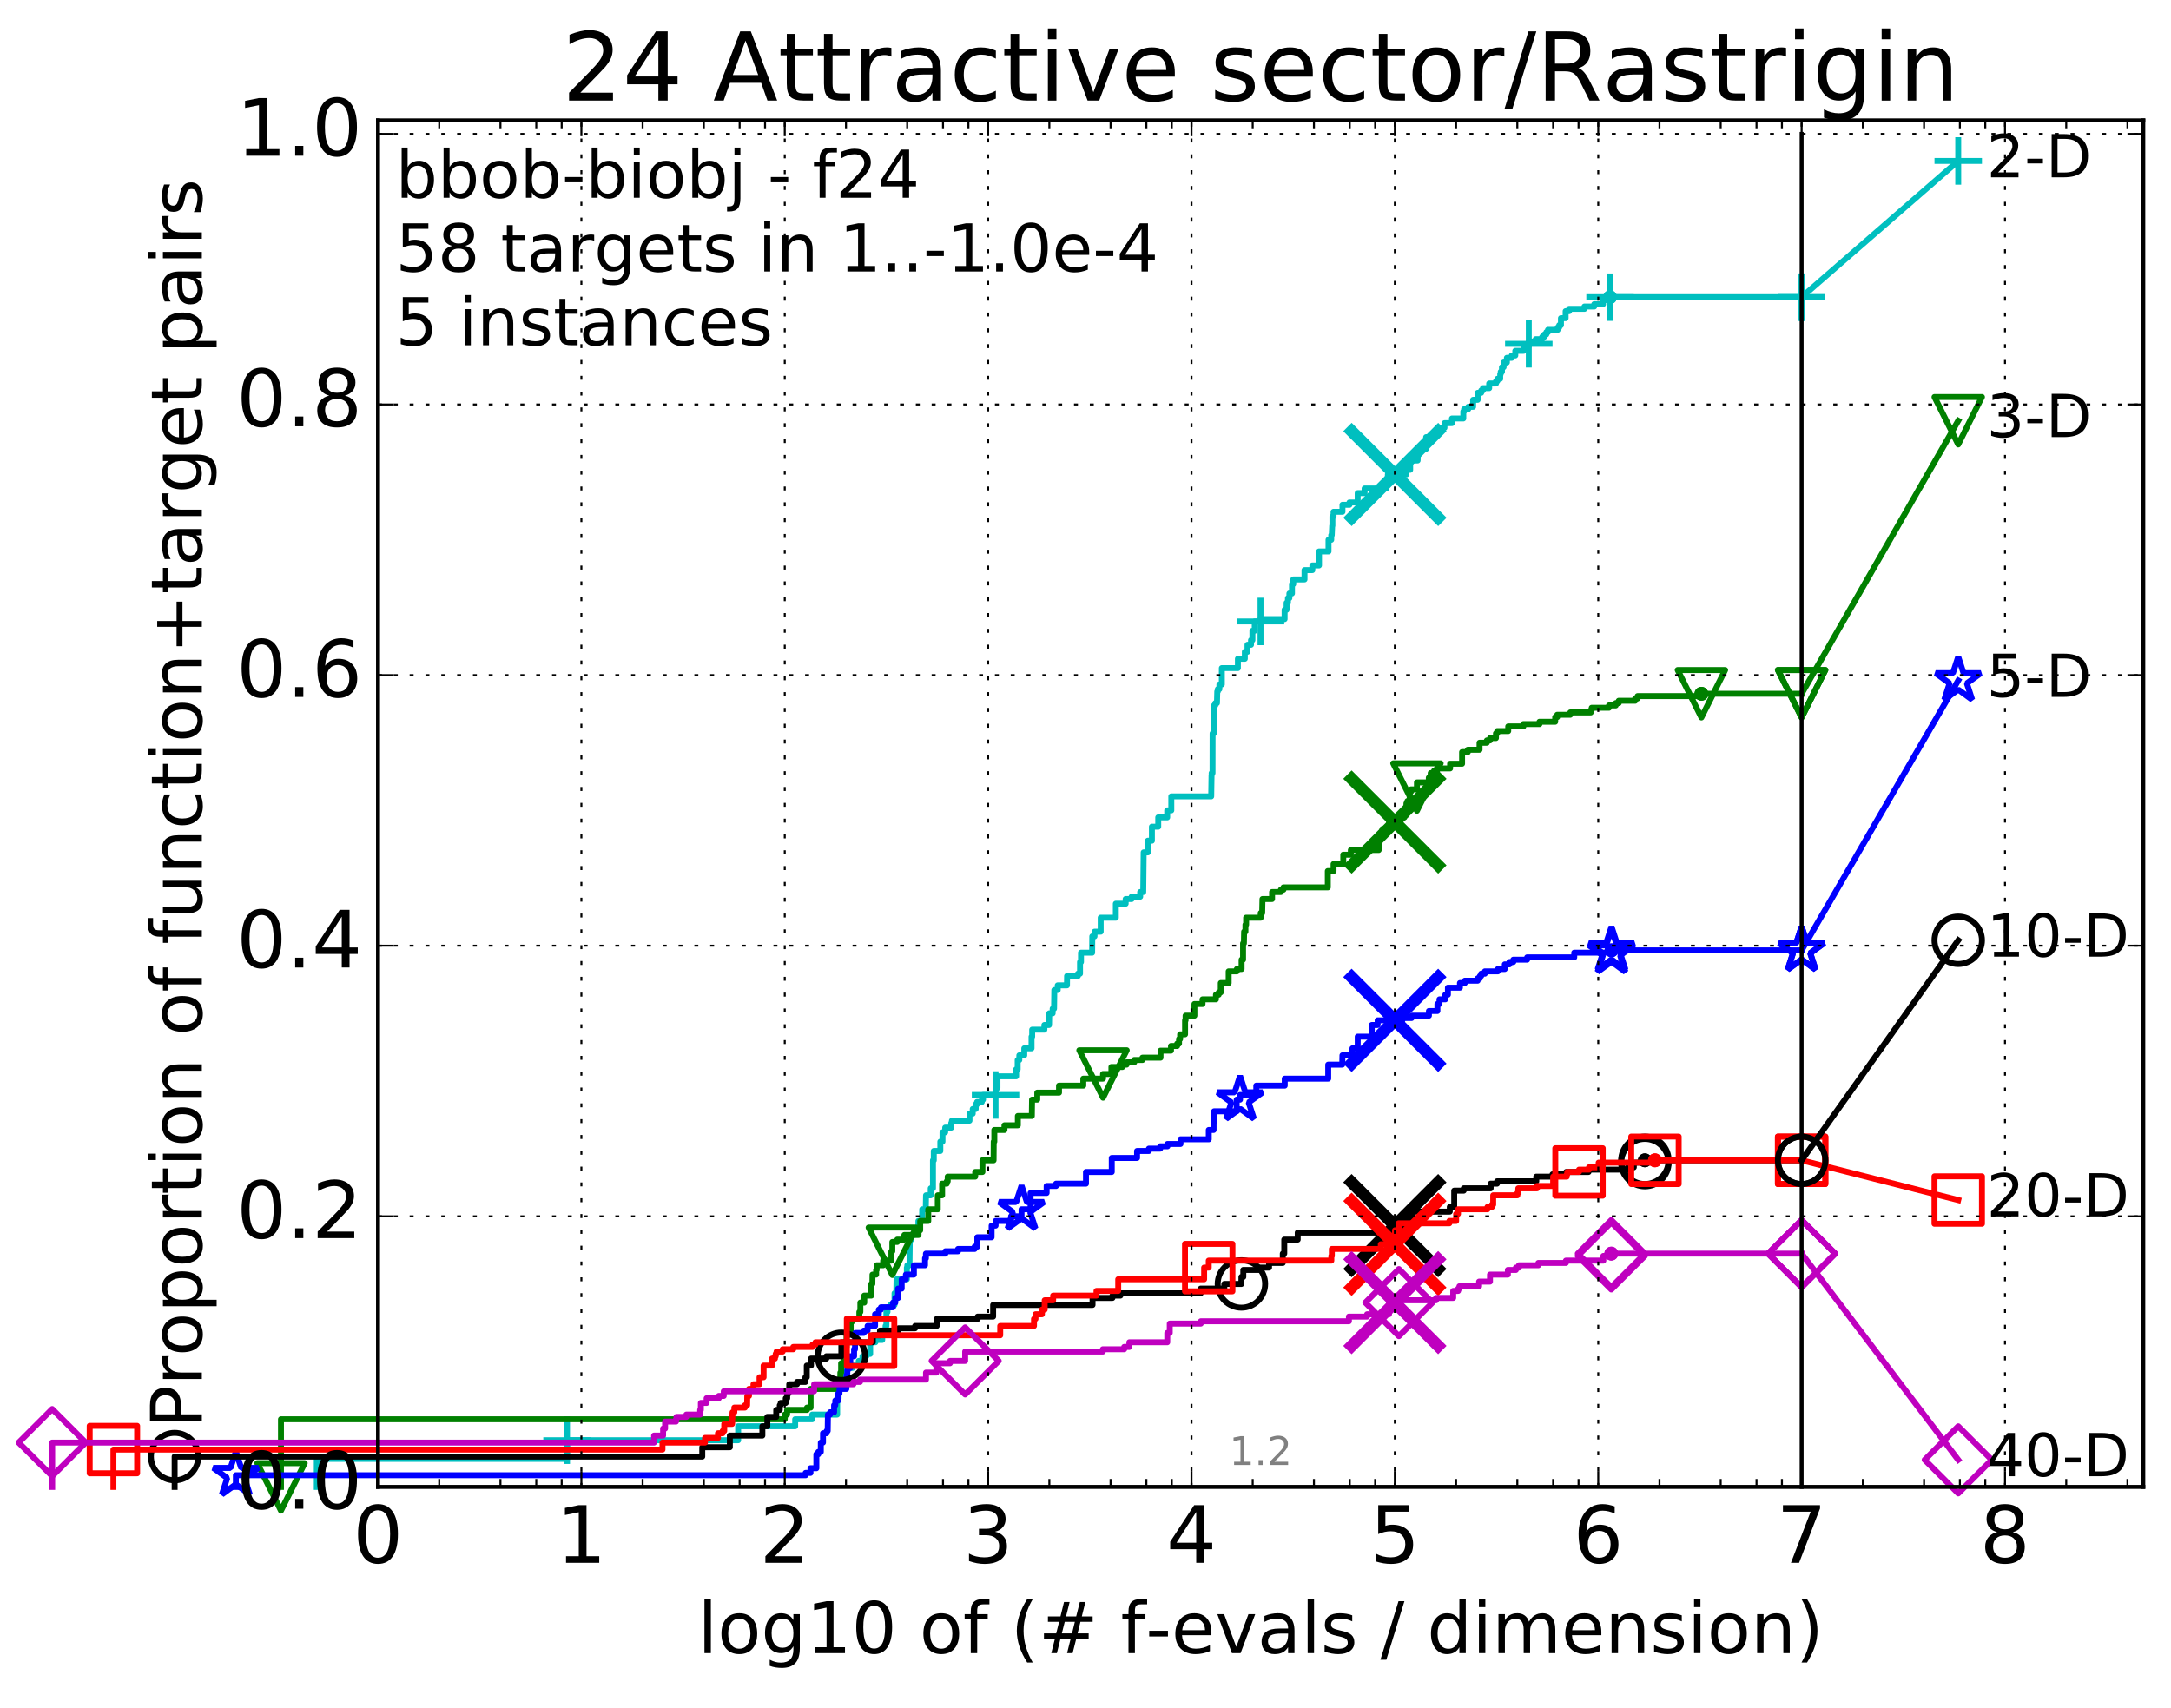 <?xml version="1.0" encoding="utf-8" standalone="no"?>
<!DOCTYPE svg PUBLIC "-//W3C//DTD SVG 1.1//EN"
  "http://www.w3.org/Graphics/SVG/1.1/DTD/svg11.dtd">
<!-- Created with matplotlib (http://matplotlib.org/) -->
<svg height="432pt" version="1.1" viewBox="0 0 549 432" width="549pt" xmlns="http://www.w3.org/2000/svg" xmlns:xlink="http://www.w3.org/1999/xlink">
 <defs>
  <style type="text/css">
*{stroke-linecap:butt;stroke-linejoin:round;stroke-miterlimit:100000;}
  </style>
 </defs>
 <g id="figure_1">
  <g id="patch_1">
   <path d="M 0 432.436 
L 549.192 432.436 
L 549.192 0 
L 0 0 
z
" style="fill:#ffffff;"/>
  </g>
  <g id="axes_1">
   <g id="patch_2">
    <path d="M 95.592 376.036 
L 541.992 376.036 
L 541.992 30.436 
L 95.592 30.436 
z
" style="fill:#ffffff;"/>
   </g>
   <g id="line2d_1">
    <defs>
     <path d="M 0 1.5 
C 0.398 1.5 0.779 1.342 1.061 1.061 
C 1.342 0.779 1.5 0.398 1.5 0 
C 1.5 -0.398 1.342 -0.779 1.061 -1.061 
C 0.779 -1.342 0.398 -1.5 0 -1.5 
C -0.398 -1.5 -0.779 -1.342 -1.061 -1.061 
C -1.342 -0.779 -1.5 -0.398 -1.5 0 
C -1.5 0.398 -1.342 0.779 -1.061 1.061 
C -0.779 1.342 -0.398 1.5 0 1.5 
z
" id="m1a4542b4cc" style="stroke:#00bfbf;stroke-width:0.5;"/>
    </defs>
    <g>
     <use style="fill:#00bfbf;stroke:#00bfbf;stroke-width:0.5;" x="407.149" xlink:href="#m1a4542b4cc" y="75.155"/>
     <use style="fill:#00bfbf;stroke:#00bfbf;stroke-width:0.5;" x="407.149" xlink:href="#m1a4542b4cc" y="75.155"/>
    </g>
   </g>
   <g id="line2d_2">
    <path d="M 80.11 376.036 
L 80.11 368.957 
L 143.39 368.957 
L 143.39 364.237 
L 186.664 364.237 
L 186.664 360.697 
L 201.08 360.697 
L 201.08 358.927 
L 205.398 358.927 
L 205.398 357.747 
L 211.701 357.747 
L 211.701 353.618 
L 212.068 353.618 
L 212.068 350.668 
L 212.785 350.668 
L 212.785 347.128 
L 214.208 347.128 
L 214.208 345.948 
L 215.598 345.948 
L 215.598 345.358 
L 217.149 345.358 
L 217.149 344.178 
L 218.095 344.178 
L 218.095 342.998 
L 219.092 342.998 
L 219.092 342.408 
L 220.047 342.408 
L 220.047 339.459 
L 221.366 339.459 
L 221.366 338.869 
L 223.098 338.869 
L 223.098 336.509 
L 223.934 336.509 
L 223.934 335.329 
L 224.147 335.329 
L 224.147 331.789 
L 224.428 331.789 
L 224.428 330.609 
L 225.149 330.609 
L 225.149 330.019 
L 226.205 330.019 
L 226.205 327.069 
L 226.652 327.069 
L 226.715 323.53 
L 229.328 323.53 
L 229.328 320.58 
L 229.44 320.58 
L 229.44 319.99 
L 229.991 319.99 
L 230.072 313.5 
L 230.475 313.5 
L 230.475 312.32 
L 231.157 312.32 
L 231.157 311.73 
L 232.24 311.73 
L 232.24 308.781 
L 233.18 308.781 
L 233.203 305.831 
L 234.104 305.831 
L 234.171 302.291 
L 235.358 302.291 
L 235.358 300.521 
L 235.928 300.521 
L 235.928 293.442 
L 236.135 293.442 
L 236.135 291.082 
L 237.788 291.082 
L 237.788 288.722 
L 238.337 288.722 
L 238.337 286.362 
L 239.02 286.362 
L 239.02 285.182 
L 240.546 285.182 
L 240.546 284.002 
L 240.715 284.002 
L 240.715 283.412 
L 245.171 283.412 
L 245.171 281.642 
L 245.983 281.642 
L 245.983 280.462 
L 246.741 280.462 
L 246.741 279.282 
L 247.073 279.282 
L 247.073 278.692 
L 248.28 278.692 
L 248.28 278.102 
L 248.59 278.102 
L 248.59 276.923 
L 251.751 276.923 
L 251.751 275.153 
L 252.238 275.153 
L 252.238 272.203 
L 256.958 272.203 
L 256.958 270.433 
L 257.345 270.433 
L 257.345 268.073 
L 257.764 268.073 
L 257.764 266.893 
L 259.015 266.893 
L 259.015 265.123 
L 260.851 265.123 
L 260.851 262.173 
L 261.015 262.173 
L 261.015 260.404 
L 264.101 260.404 
L 264.101 259.224 
L 265.281 259.224 
L 265.337 256.274 
L 266.192 256.274 
L 266.192 255.094 
L 266.549 255.094 
L 266.613 250.374 
L 267.472 250.374 
L 267.472 249.194 
L 269.814 249.194 
L 269.841 246.834 
L 272.577 246.834 
L 272.577 246.245 
L 273.116 246.245 
L 273.116 243.295 
L 273.363 243.295 
L 273.363 240.935 
L 276.175 240.935 
L 276.213 236.805 
L 276.783 236.805 
L 276.783 235.625 
L 278.344 235.625 
L 278.344 232.085 
L 282.166 232.085 
L 282.166 228.546 
L 284.66 228.546 
L 284.66 227.366 
L 286.168 227.366 
L 286.168 226.776 
L 288.33 226.776 
L 288.33 225.596 
L 289.103 225.596 
L 289.211 215.566 
L 290.273 215.566 
L 290.273 212.617 
L 291.294 212.617 
L 291.294 209.077 
L 292.895 209.077 
L 292.895 206.717 
L 295.166 206.717 
L 295.166 204.947 
L 296.2 204.947 
L 296.2 201.407 
L 306.291 201.407 
L 306.375 196.098 
L 306.406 196.098 
L 306.406 195.508 
L 306.624 195.508 
L 306.64 185.478 
L 306.969 185.478 
L 307.009 178.399 
L 307.329 178.399 
L 307.329 177.809 
L 307.748 177.809 
L 307.824 174.859 
L 307.972 174.859 
L 307.972 174.269 
L 308.365 174.269 
L 308.365 173.089 
L 308.977 173.089 
L 308.977 168.959 
L 313.042 168.959 
L 313.042 166.6 
L 314.795 166.6 
L 314.795 164.83 
L 315.465 164.83 
L 315.465 163.06 
L 316.36 163.06 
L 316.36 161.88 
L 316.713 161.88 
L 316.713 159.52 
L 317.299 159.52 
L 317.299 157.16 
L 318.763 157.16 
L 318.763 156.57 
L 324.852 156.57 
L 324.852 154.21 
L 325.355 154.21 
L 325.355 152.44 
L 325.693 152.44 
L 325.693 151.261 
L 326.061 151.261 
L 326.061 150.081 
L 326.718 150.081 
L 326.718 147.721 
L 327.041 147.721 
L 327.041 146.541 
L 329.886 146.541 
L 329.886 144.181 
L 331.874 144.181 
L 331.874 143.001 
L 333.557 143.001 
L 333.557 139.461 
L 335.956 139.461 
L 335.956 136.511 
L 336.643 136.511 
L 336.643 135.332 
L 336.779 135.332 
L 336.883 132.972 
L 336.939 132.972 
L 336.939 130.612 
L 337.228 130.612 
L 337.228 129.432 
L 339.483 129.432 
L 339.483 127.662 
L 341.254 127.662 
L 341.254 127.072 
L 343.33 127.072 
L 343.33 124.712 
L 345.083 124.712 
L 345.083 123.532 
L 350.567 123.532 
L 350.567 122.942 
L 350.751 122.942 
L 350.751 121.762 
L 350.959 121.762 
L 350.959 119.993 
L 355.617 119.993 
L 355.691 118.813 
L 356.602 118.813 
L 356.603 116.453 
L 358.493 116.453 
L 358.57 114.093 
L 358.809 114.093 
L 358.809 113.503 
L 360.634 113.503 
L 360.635 110.553 
L 362.567 110.553 
L 362.567 109.373 
L 364.013 109.373 
L 364.013 108.193 
L 365.281 108.193 
L 365.281 107.013 
L 367.166 107.013 
L 367.166 105.833 
L 370.041 105.833 
L 370.041 104.064 
L 370.24 104.064 
L 370.24 103.474 
L 371.286 103.474 
L 371.286 102.884 
L 372.519 102.884 
L 372.519 101.114 
L 373.674 101.114 
L 373.675 99.344 
L 374.565 99.344 
L 374.565 98.754 
L 375.011 98.754 
L 375.011 98.164 
L 376.582 98.164 
L 376.582 96.984 
L 378.31 96.984 
L 378.31 96.394 
L 378.645 96.394 
L 378.645 95.804 
L 379.369 95.804 
L 379.369 94.624 
L 379.494 94.624 
L 379.494 94.034 
L 379.812 94.034 
L 379.812 92.854 
L 380.235 92.854 
L 380.235 91.674 
L 381.059 91.674 
L 381.059 90.494 
L 382.285 90.494 
L 382.285 89.904 
L 383.185 89.904 
L 383.185 88.725 
L 385.291 88.725 
L 385.291 88.135 
L 385.958 88.135 
L 385.958 87.545 
L 386.599 87.545 
L 386.599 86.365 
L 388.348 86.365 
L 388.348 85.775 
L 389.987 85.775 
L 389.987 85.185 
L 390.51 85.185 
L 390.51 84.595 
L 391.034 84.595 
L 391.034 84.005 
L 391.448 84.005 
L 391.448 83.415 
L 393.898 83.415 
L 393.898 82.825 
L 394.29 82.825 
L 394.29 82.235 
L 394.733 82.235 
L 394.733 80.465 
L 395.911 80.465 
L 395.911 78.695 
L 396.803 78.695 
L 396.803 78.105 
L 400.683 78.105 
L 400.683 77.515 
L 403.153 77.515 
L 403.153 76.925 
L 405.377 76.925 
L 405.377 75.745 
L 407.149 75.745 
L 407.149 75.155 
L 455.592 75.155 
L 455.592 75.155 
" style="fill:none;stroke:#00bfbf;stroke-linecap:square;stroke-width:1.5;"/>
   </g>
   <g id="line2d_3">
    <defs>
     <path d="M -6 0 
L 6 0 
M 0 6 
L 0 -6 
" id="m95c082b6ad" style="stroke:#00bfbf;stroke-width:1.5;"/>
    </defs>
    <g>
     <use style="fill:none;stroke:#00bfbf;stroke-width:1.5;" x="143.39" xlink:href="#m95c082b6ad" y="364.237"/>
     <use style="fill:none;stroke:#00bfbf;stroke-width:1.5;" x="251.751" xlink:href="#m95c082b6ad" y="276.923"/>
     <use style="fill:none;stroke:#00bfbf;stroke-width:1.5;" x="318.763" xlink:href="#m95c082b6ad" y="157.16"/>
     <use style="fill:none;stroke:#00bfbf;stroke-width:1.5;" x="386.599" xlink:href="#m95c082b6ad" y="86.955"/>
     <use style="fill:none;stroke:#00bfbf;stroke-width:1.5;" x="407.149" xlink:href="#m95c082b6ad" y="75.155"/>
     <use style="fill:none;stroke:#00bfbf;stroke-width:1.5;" x="455.592" xlink:href="#m95c082b6ad" y="75.155"/>
    </g>
   </g>
   <g id="line2d_4"/>
   <g id="line2d_5">
    <path clip-path="url(#p5279527a49)" d="M 352.748 119.993 
" style="fill:none;stroke:#00bfbf;stroke-linecap:square;"/>
    <defs>
     <path d="M -12 12 
L 12 -12 
M -12 -12 
L 12 12 
" id="mb65b6795a6" style="stroke:#00bfbf;stroke-width:3.0;"/>
    </defs>
    <g clip-path="url(#p5279527a49)">
     <use style="fill:#00bfbf;stroke:#00bfbf;stroke-width:3.0;" x="352.748" xlink:href="#mb65b6795a6" y="119.993"/>
    </g>
   </g>
   <g id="line2d_6">
    <defs>
     <path d="M 0 1.5 
C 0.398 1.5 0.779 1.342 1.061 1.061 
C 1.342 0.779 1.5 0.398 1.5 0 
C 1.5 -0.398 1.342 -0.779 1.061 -1.061 
C 0.779 -1.342 0.398 -1.5 0 -1.5 
C -0.398 -1.5 -0.779 -1.342 -1.061 -1.061 
C -1.342 -0.779 -1.5 -0.398 -1.5 0 
C -1.5 0.398 -1.342 0.779 -1.061 1.061 
C -0.779 1.342 -0.398 1.5 0 1.5 
z
" id="m9434434f90" style="stroke:#008000;stroke-width:0.5;"/>
    </defs>
    <g>
     <use style="fill:#008000;stroke:#008000;stroke-width:0.5;" x="430.248" xlink:href="#m9434434f90" y="175.449"/>
     <use style="fill:#008000;stroke:#008000;stroke-width:0.5;" x="430.248" xlink:href="#m9434434f90" y="175.449"/>
    </g>
   </g>
   <g id="line2d_7">
    <path d="M 71.054 376.036 
L 71.054 358.927 
L 198.449 358.927 
L 198.449 357.747 
L 199.037 357.747 
L 199.037 356.567 
L 204.078 356.567 
L 204.078 355.978 
L 204.986 355.978 
L 204.986 351.258 
L 211.783 351.258 
L 211.783 349.488 
L 212.469 349.488 
L 212.509 347.128 
L 212.706 347.128 
L 212.706 344.768 
L 213.403 344.768 
L 213.403 340.639 
L 214.079 340.639 
L 214.079 337.689 
L 214.554 337.689 
L 214.554 336.509 
L 215.126 336.509 
L 215.126 334.149 
L 215.649 334.149 
L 215.649 333.559 
L 217.309 333.559 
L 217.309 331.789 
L 217.564 331.789 
L 217.564 329.429 
L 218.554 329.429 
L 218.554 327.659 
L 220.328 327.659 
L 220.328 324.71 
L 220.606 324.71 
L 220.633 322.35 
L 221.552 322.35 
L 221.552 321.17 
L 221.684 321.17 
L 221.684 319.99 
L 223.331 319.99 
L 223.331 318.81 
L 225.407 318.81 
L 225.407 316.45 
L 225.65 316.45 
L 225.65 314.09 
L 226.893 314.09 
L 226.893 313.5 
L 228.693 313.5 
L 228.693 312.32 
L 232.273 312.32 
L 232.273 311.14 
L 232.695 311.14 
L 232.695 308.781 
L 234.736 308.781 
L 234.736 305.831 
L 237.139 305.831 
L 237.139 302.291 
L 238.244 302.291 
L 238.244 299.341 
L 239.415 299.341 
L 239.415 298.751 
L 239.652 298.751 
L 239.652 297.571 
L 246.612 297.571 
L 246.612 296.391 
L 248.44 296.391 
L 248.44 293.442 
L 251.256 293.442 
L 251.291 288.722 
L 251.444 288.722 
L 251.444 285.772 
L 254.005 285.772 
L 254.005 284.592 
L 257.393 284.592 
L 257.393 282.232 
L 260.926 282.232 
L 260.985 278.102 
L 262.304 278.102 
L 262.304 276.333 
L 267.804 276.333 
L 267.804 274.563 
L 273.944 274.563 
L 273.944 272.793 
L 278.934 272.793 
L 278.934 271.613 
L 281.053 271.613 
L 281.053 269.843 
L 283.835 269.843 
L 283.835 269.253 
L 284.891 269.253 
L 284.891 268.663 
L 286.832 268.663 
L 286.832 268.073 
L 288.903 268.073 
L 288.903 267.483 
L 293.475 267.483 
L 293.475 265.713 
L 296.124 265.713 
L 296.124 264.533 
L 297.679 264.533 
L 297.679 263.943 
L 298.156 263.943 
L 298.156 262.763 
L 298.433 262.763 
L 298.433 261.584 
L 299.679 261.584 
L 299.679 258.044 
L 299.811 258.044 
L 299.811 256.864 
L 302.046 256.864 
L 302.046 253.914 
L 304.095 253.914 
L 304.095 252.734 
L 307.488 252.734 
L 307.488 251.554 
L 308.189 251.554 
L 308.189 250.964 
L 308.71 250.964 
L 308.71 248.604 
L 310.703 248.604 
L 310.703 245.655 
L 312.778 245.655 
L 312.778 245.065 
L 313.973 245.065 
L 313.973 242.705 
L 314.346 242.705 
L 314.346 238.575 
L 314.557 238.575 
L 314.616 235.625 
L 314.945 235.625 
L 314.945 233.855 
L 315.123 233.855 
L 315.123 232.085 
L 318.8 232.085 
L 318.8 230.905 
L 319.181 230.905 
L 319.253 227.366 
L 321.686 227.366 
L 321.686 225.596 
L 323.897 225.596 
L 323.897 225.006 
L 324.564 225.006 
L 324.564 224.416 
L 335.775 224.416 
L 335.775 220.286 
L 337.229 220.286 
L 337.229 218.516 
L 339.69 218.516 
L 339.69 216.156 
L 341.597 216.156 
L 341.597 214.977 
L 348.653 214.977 
L 348.653 213.797 
L 348.766 213.797 
L 348.766 211.437 
L 349.582 211.437 
L 349.582 209.667 
L 351.263 209.667 
L 351.263 207.897 
L 353.882 207.897 
L 353.882 207.307 
L 354.263 207.307 
L 354.263 206.717 
L 355.14 206.717 
L 355.14 206.127 
L 355.655 206.127 
L 355.655 203.177 
L 355.908 203.177 
L 355.908 202.587 
L 356.457 202.587 
L 356.545 200.227 
L 356.81 200.227 
L 356.81 199.637 
L 358.312 199.637 
L 358.313 197.868 
L 361.315 197.868 
L 361.315 196.688 
L 361.789 196.688 
L 361.789 195.508 
L 362.639 195.508 
L 362.639 194.918 
L 363.34 194.918 
L 363.34 194.328 
L 366.7 194.328 
L 366.7 193.148 
L 369.728 193.148 
L 369.728 190.198 
L 371.183 190.198 
L 371.183 189.608 
L 374.146 189.608 
L 374.146 187.838 
L 375.999 187.838 
L 375.999 187.248 
L 376.798 187.248 
L 376.798 186.658 
L 378.294 186.658 
L 378.294 185.478 
L 378.621 185.478 
L 378.621 184.888 
L 381.397 184.888 
L 381.397 183.708 
L 385.234 183.708 
L 385.234 183.119 
L 389.304 183.119 
L 389.304 182.529 
L 393.275 182.529 
L 393.275 181.349 
L 393.792 181.349 
L 393.792 180.759 
L 397.091 180.759 
L 397.091 180.169 
L 402.274 180.169 
L 402.274 179.579 
L 402.511 179.579 
L 402.511 178.989 
L 406.868 178.989 
L 406.868 178.399 
L 408.587 178.399 
L 408.587 177.809 
L 409.346 177.809 
L 409.346 177.219 
L 413.503 177.219 
L 413.503 176.629 
L 414.114 176.629 
L 414.114 176.039 
L 430.248 176.039 
L 430.248 175.449 
L 455.592 175.449 
L 455.592 175.449 
" style="fill:none;stroke:#008000;stroke-linecap:square;stroke-width:1.5;"/>
   </g>
   <g id="line2d_8">
    <defs>
     <path d="M -0 6 
L 6 -6 
L -6 -6 
z
" id="m3dfef42182" style="stroke:#008000;stroke-linejoin:miter;stroke-width:1.5;"/>
    </defs>
    <g>
     <use style="fill:none;stroke:#008000;stroke-linejoin:miter;stroke-width:1.5;" x="71.054" xlink:href="#m3dfef42182" y="376.036"/>
     <use style="fill:none;stroke:#008000;stroke-linejoin:miter;stroke-width:1.5;" x="225.65" xlink:href="#m3dfef42182" y="316.45"/>
     <use style="fill:none;stroke:#008000;stroke-linejoin:miter;stroke-width:1.5;" x="278.934" xlink:href="#m3dfef42182" y="271.613"/>
     <use style="fill:none;stroke:#008000;stroke-linejoin:miter;stroke-width:1.5;" x="358.312" xlink:href="#m3dfef42182" y="199.048"/>
     <use style="fill:none;stroke:#008000;stroke-linejoin:miter;stroke-width:1.5;" x="430.248" xlink:href="#m3dfef42182" y="175.449"/>
     <use style="fill:none;stroke:#008000;stroke-linejoin:miter;stroke-width:1.5;" x="455.592" xlink:href="#m3dfef42182" y="175.449"/>
    </g>
   </g>
   <g id="line2d_9"/>
   <g id="line2d_10">
    <path clip-path="url(#p5279527a49)" d="M 352.743 207.897 
" style="fill:none;stroke:#008000;stroke-linecap:square;"/>
    <defs>
     <path d="M -12 12 
L 12 -12 
M -12 -12 
L 12 12 
" id="m81f6a72dbf" style="stroke:#008000;stroke-width:3.0;"/>
    </defs>
    <g clip-path="url(#p5279527a49)">
     <use style="fill:#008000;stroke:#008000;stroke-width:3.0;" x="352.743" xlink:href="#m81f6a72dbf" y="207.897"/>
    </g>
   </g>
   <g id="line2d_11">
    <defs>
     <path d="M 0 1.5 
C 0.398 1.5 0.779 1.342 1.061 1.061 
C 1.342 0.779 1.5 0.398 1.5 0 
C 1.5 -0.398 1.342 -0.779 1.061 -1.061 
C 0.779 -1.342 0.398 -1.5 0 -1.5 
C -0.398 -1.5 -0.779 -1.342 -1.061 -1.061 
C -1.342 -0.779 -1.5 -0.398 -1.5 0 
C -1.5 0.398 -1.342 0.779 -1.061 1.061 
C -0.779 1.342 -0.398 1.5 0 1.5 
z
" id="m5ad41b8caf" style="stroke:#0000ff;stroke-width:0.5;"/>
    </defs>
    <g>
     <use style="fill:#0000ff;stroke:#0000ff;stroke-width:0.5;" x="407.519" xlink:href="#m5ad41b8caf" y="240.345"/>
     <use style="fill:#0000ff;stroke:#0000ff;stroke-width:0.5;" x="407.519" xlink:href="#m5ad41b8caf" y="240.345"/>
    </g>
   </g>
   <g id="line2d_12">
    <path d="M 59.645 376.036 
L 59.645 373.086 
L 203.717 373.086 
L 203.717 372.496 
L 204.952 372.496 
L 204.952 371.317 
L 206.438 371.317 
L 206.438 367.777 
L 206.932 367.777 
L 206.932 367.187 
L 207.564 367.187 
L 207.564 364.827 
L 208.122 364.827 
L 208.122 362.467 
L 209.03 362.467 
L 209.03 361.877 
L 209.306 361.877 
L 209.361 357.747 
L 209.903 357.747 
L 209.903 357.157 
L 210.922 357.157 
L 210.922 355.388 
L 211.227 355.388 
L 211.227 354.208 
L 211.971 354.208 
L 211.971 352.438 
L 212.285 352.438 
L 212.285 351.258 
L 214.02 351.258 
L 214.086 347.718 
L 214.263 347.718 
L 214.263 346.538 
L 214.395 346.538 
L 214.395 345.948 
L 215.02 345.948 
L 215.02 342.998 
L 215.978 342.998 
L 215.978 341.228 
L 216.201 341.228 
L 216.301 337.099 
L 218.427 337.099 
L 218.427 336.509 
L 219.392 336.509 
L 219.392 335.329 
L 221.285 335.329 
L 221.285 332.379 
L 222.229 332.379 
L 222.229 331.199 
L 222.777 331.199 
L 222.777 330.609 
L 225.808 330.609 
L 225.808 329.429 
L 226.404 329.429 
L 226.404 328.249 
L 227.108 328.249 
L 227.108 325.889 
L 228.018 325.889 
L 228.018 323.53 
L 229.074 323.53 
L 229.074 322.35 
L 231.1 322.35 
L 231.1 319.99 
L 233.917 319.99 
L 233.917 318.22 
L 234.144 318.22 
L 234.144 317.04 
L 239.07 317.04 
L 239.07 316.45 
L 242.266 316.45 
L 242.266 315.86 
L 246.472 315.86 
L 246.472 315.27 
L 247.144 315.27 
L 247.144 312.91 
L 250.745 312.91 
L 250.758 309.96 
L 251.765 309.96 
L 251.765 308.781 
L 255.679 308.781 
L 255.679 307.601 
L 258.324 307.601 
L 258.324 305.831 
L 260.606 305.831 
L 260.606 301.701 
L 264.672 301.701 
L 264.672 299.931 
L 267.065 299.931 
L 267.065 299.341 
L 274.623 299.341 
L 274.623 296.391 
L 281.141 296.391 
L 281.141 292.852 
L 287.538 292.852 
L 287.538 291.082 
L 290.524 291.082 
L 290.524 290.492 
L 293.395 290.492 
L 293.395 289.902 
L 295.232 289.902 
L 295.232 289.312 
L 298.528 289.312 
L 298.528 288.132 
L 305.673 288.132 
L 305.673 285.772 
L 306.898 285.772 
L 306.898 284.002 
L 307.019 284.002 
L 307.019 281.052 
L 312.732 281.052 
L 312.732 278.102 
L 313.581 278.102 
L 313.581 276.923 
L 317.694 276.923 
L 317.694 274.563 
L 324.886 274.563 
L 324.886 272.793 
L 335.88 272.793 
L 335.88 269.253 
L 339.43 269.253 
L 339.476 266.893 
L 342.007 266.893 
L 342.007 265.123 
L 343.339 265.123 
L 343.339 262.173 
L 346.897 262.173 
L 346.897 259.224 
L 348.379 259.224 
L 348.379 258.044 
L 354.63 258.044 
L 354.63 257.454 
L 356.965 257.454 
L 356.965 256.864 
L 361.346 256.864 
L 361.346 255.684 
L 363.494 255.684 
L 363.494 253.914 
L 364.012 253.914 
L 364.012 252.734 
L 365.49 252.734 
L 365.49 251.554 
L 366.147 251.554 
L 366.147 249.784 
L 369.186 249.784 
L 369.186 248.604 
L 370.434 248.604 
L 370.434 248.014 
L 373.667 248.014 
L 373.667 247.424 
L 374.24 247.424 
L 374.24 246.834 
L 374.561 246.834 
L 374.561 246.245 
L 375.495 246.245 
L 375.495 245.655 
L 378.777 245.655 
L 378.777 245.065 
L 380.529 245.065 
L 380.529 243.885 
L 381.697 243.885 
L 381.697 243.295 
L 382.69 243.295 
L 382.69 242.705 
L 386.185 242.705 
L 386.185 242.115 
L 398.093 242.115 
L 398.093 240.935 
L 407.519 240.935 
L 407.519 240.345 
L 455.592 240.345 
L 455.592 240.345 
" style="fill:none;stroke:#0000ff;stroke-linecap:square;stroke-width:1.5;"/>
   </g>
   <g id="line2d_13">
    <defs>
     <path d="M 0 -6 
L -1.347 -1.854 
L -5.706 -1.854 
L -2.18 0.708 
L -3.527 4.854 
L -0 2.292 
L 3.527 4.854 
L 2.18 0.708 
L 5.706 -1.854 
L 1.347 -1.854 
z
" id="mfd7b6356ba" style="stroke:#0000ff;stroke-linejoin:bevel;stroke-width:1.5;"/>
    </defs>
    <g>
     <use style="fill:none;stroke:#0000ff;stroke-linejoin:bevel;stroke-width:1.5;" x="59.645" xlink:href="#mfd7b6356ba" y="373.086"/>
     <use style="fill:none;stroke:#0000ff;stroke-linejoin:bevel;stroke-width:1.5;" x="258.324" xlink:href="#mfd7b6356ba" y="305.831"/>
     <use style="fill:none;stroke:#0000ff;stroke-linejoin:bevel;stroke-width:1.5;" x="313.581" xlink:href="#mfd7b6356ba" y="278.102"/>
     <use style="fill:none;stroke:#0000ff;stroke-linejoin:bevel;stroke-width:1.5;" x="407.519" xlink:href="#mfd7b6356ba" y="240.935"/>
     <use style="fill:none;stroke:#0000ff;stroke-linejoin:bevel;stroke-width:1.5;" x="407.519" xlink:href="#mfd7b6356ba" y="240.345"/>
     <use style="fill:none;stroke:#0000ff;stroke-linejoin:bevel;stroke-width:1.5;" x="455.592" xlink:href="#mfd7b6356ba" y="240.345"/>
    </g>
   </g>
   <g id="line2d_14"/>
   <g id="line2d_15">
    <path clip-path="url(#p5279527a49)" d="M 352.74 258.044 
" style="fill:none;stroke:#0000ff;stroke-linecap:square;"/>
    <defs>
     <path d="M -12 12 
L 12 -12 
M -12 -12 
L 12 12 
" id="m3f526e0675" style="stroke:#0000ff;stroke-width:3.0;"/>
    </defs>
    <g clip-path="url(#p5279527a49)">
     <use style="fill:#0000ff;stroke:#0000ff;stroke-width:3.0;" x="352.74" xlink:href="#m3f526e0675" y="258.044"/>
    </g>
   </g>
   <g id="line2d_16">
    <defs>
     <path d="M 0 1.5 
C 0.398 1.5 0.779 1.342 1.061 1.061 
C 1.342 0.779 1.5 0.398 1.5 0 
C 1.5 -0.398 1.342 -0.779 1.061 -1.061 
C 0.779 -1.342 0.398 -1.5 0 -1.5 
C -0.398 -1.5 -0.779 -1.342 -1.061 -1.061 
C -1.342 -0.779 -1.5 -0.398 -1.5 0 
C -1.5 0.398 -1.342 0.779 -1.061 1.061 
C -0.779 1.342 -0.398 1.5 0 1.5 
z
" id="m60355f8189" style="stroke:#000000;stroke-width:0.5;"/>
    </defs>
    <g>
     <use style="stroke:#000000;stroke-width:0.5;" x="415.962" xlink:href="#m60355f8189" y="293.442"/>
     <use style="stroke:#000000;stroke-width:0.5;" x="415.962" xlink:href="#m60355f8189" y="293.442"/>
    </g>
   </g>
   <g id="line2d_17">
    <path d="M 44.163 376.036 
L 44.163 368.367 
L 177.589 368.367 
L 177.589 366.007 
L 184.562 366.007 
L 184.562 363.057 
L 192.785 363.057 
L 192.785 360.697 
L 194.044 360.697 
L 194.044 358.337 
L 196.293 358.337 
L 196.293 356.567 
L 197.185 356.567 
L 197.185 355.388 
L 197.42 355.388 
L 197.42 354.798 
L 198.693 354.798 
L 198.693 353.618 
L 199.066 353.618 
L 199.066 352.438 
L 199.389 352.438 
L 199.389 351.848 
L 199.581 351.848 
L 199.581 350.078 
L 201.551 350.078 
L 201.551 349.488 
L 203.664 349.488 
L 203.664 348.308 
L 204.015 348.308 
L 204.015 345.358 
L 205.085 345.358 
L 205.085 343.588 
L 208.974 343.588 
L 208.974 342.998 
L 212.761 342.998 
L 212.761 339.459 
L 220.716 339.459 
L 220.716 337.689 
L 222.535 337.689 
L 222.535 336.509 
L 227.232 336.509 
L 227.232 335.919 
L 231.413 335.919 
L 231.413 335.329 
L 236.879 335.329 
L 236.879 333.559 
L 247.237 333.559 
L 247.237 332.969 
L 251.143 332.969 
L 251.143 330.019 
L 276.282 330.019 
L 276.282 328.249 
L 281.313 328.249 
L 281.313 327.659 
L 283.324 327.659 
L 283.324 327.069 
L 303.634 327.069 
L 303.634 325.889 
L 309.606 325.889 
L 309.606 324.71 
L 313.931 324.71 
L 313.931 322.94 
L 314.409 322.94 
L 314.409 321.17 
L 318.311 321.17 
L 318.311 320.58 
L 320.924 320.58 
L 320.924 319.4 
L 324.392 319.4 
L 324.392 317.04 
L 324.768 317.04 
L 324.768 313.5 
L 328.169 313.5 
L 328.169 311.73 
L 349.417 311.73 
L 349.417 311.14 
L 351.769 311.14 
L 351.769 309.96 
L 355.762 309.96 
L 355.762 308.781 
L 356.429 308.781 
L 356.429 308.191 
L 357.071 308.191 
L 357.071 307.601 
L 357.071 307.601 
L 357.071 306.421 
L 366.621 306.421 
L 366.621 305.241 
L 367.739 305.241 
L 367.739 304.651 
L 367.74 304.651 
L 367.74 302.881 
L 367.74 302.881 
L 367.74 301.701 
L 367.74 301.701 
L 367.74 301.111 
L 370.142 301.111 
L 370.142 300.521 
L 376.956 300.521 
L 376.956 299.931 
L 376.956 299.931 
L 376.956 299.341 
L 378.575 299.341 
L 378.575 298.751 
L 388.494 298.751 
L 388.494 298.161 
L 388.494 298.161 
L 388.494 297.571 
L 392.598 297.571 
L 392.598 296.981 
L 396.063 296.981 
L 396.063 296.391 
L 401.707 296.391 
L 401.707 295.801 
L 411.613 295.801 
L 411.613 295.211 
L 413.159 295.211 
L 413.159 294.621 
L 413.159 294.621 
L 413.159 294.031 
L 415.962 294.031 
L 415.962 293.442 
L 455.592 293.442 
" style="fill:none;stroke:#000000;stroke-linecap:square;stroke-width:1.5;"/>
   </g>
   <g id="line2d_18">
    <defs>
     <path d="M 0 6 
C 1.591 6 3.117 5.368 4.243 4.243 
C 5.368 3.117 6 1.591 6 0 
C 6 -1.591 5.368 -3.117 4.243 -4.243 
C 3.117 -5.368 1.591 -6 0 -6 
C -1.591 -6 -3.117 -5.368 -4.243 -4.243 
C -5.368 -3.117 -6 -1.591 -6 0 
C -6 1.591 -5.368 3.117 -4.243 4.243 
C -3.117 5.368 -1.591 6 0 6 
z
" id="me5b200bcfc" style="stroke:#000000;stroke-width:1.5;"/>
    </defs>
    <g>
     <use style="fill:none;stroke:#000000;stroke-width:1.5;" x="44.163" xlink:href="#me5b200bcfc" y="368.367"/>
     <use style="fill:none;stroke:#000000;stroke-width:1.5;" x="212.761" xlink:href="#me5b200bcfc" y="342.998"/>
     <use style="fill:none;stroke:#000000;stroke-width:1.5;" x="313.931" xlink:href="#me5b200bcfc" y="324.71"/>
     <use style="fill:none;stroke:#000000;stroke-width:1.5;" x="415.962" xlink:href="#me5b200bcfc" y="294.031"/>
     <use style="fill:none;stroke:#000000;stroke-width:1.5;" x="415.962" xlink:href="#me5b200bcfc" y="293.442"/>
     <use style="fill:none;stroke:#000000;stroke-width:1.5;" x="455.592" xlink:href="#me5b200bcfc" y="293.442"/>
    </g>
   </g>
   <g id="line2d_19"/>
   <g id="line2d_20">
    <path clip-path="url(#p5279527a49)" d="M 352.738 309.96 
" style="fill:none;stroke:#000000;stroke-linecap:square;"/>
    <defs>
     <path d="M -12 12 
L 12 -12 
M -12 -12 
L 12 12 
" id="m44bf1555b3" style="stroke:#000000;stroke-width:3.0;"/>
    </defs>
    <g clip-path="url(#p5279527a49)">
     <use style="stroke:#000000;stroke-width:3.0;" x="352.738" xlink:href="#m44bf1555b3" y="309.96"/>
    </g>
   </g>
   <g id="line2d_21">
    <defs>
     <path d="M 0 1.5 
C 0.398 1.5 0.779 1.342 1.061 1.061 
C 1.342 0.779 1.5 0.398 1.5 0 
C 1.5 -0.398 1.342 -0.779 1.061 -1.061 
C 0.779 -1.342 0.398 -1.5 0 -1.5 
C -0.398 -1.5 -0.779 -1.342 -1.061 -1.061 
C -1.342 -0.779 -1.5 -0.398 -1.5 0 
C -1.5 0.398 -1.342 0.779 -1.061 1.061 
C -0.779 1.342 -0.398 1.5 0 1.5 
z
" id="mc8f4b2507e" style="stroke:#ff0000;stroke-width:0.5;"/>
    </defs>
    <g>
     <use style="fill:#ff0000;stroke:#ff0000;stroke-width:0.5;" x="418.502" xlink:href="#mc8f4b2507e" y="293.442"/>
     <use style="fill:#ff0000;stroke:#ff0000;stroke-width:0.5;" x="418.502" xlink:href="#mc8f4b2507e" y="293.442"/>
    </g>
   </g>
   <g id="line2d_22">
    <path d="M 28.682 376.036 
L 28.682 366.597 
L 167.53 366.597 
L 167.53 364.827 
L 178.288 364.827 
L 178.288 363.647 
L 181.561 363.647 
L 181.561 362.467 
L 182.743 362.467 
L 182.743 361.877 
L 183.145 361.877 
L 183.145 360.107 
L 185.137 360.107 
L 185.238 357.157 
L 185.697 357.157 
L 185.697 355.978 
L 188.376 355.978 
L 188.376 355.388 
L 188.93 355.388 
L 188.964 353.028 
L 189.404 353.028 
L 189.404 351.258 
L 190.53 351.258 
L 190.53 350.078 
L 192.068 350.078 
L 192.068 348.308 
L 193.099 348.308 
L 193.099 345.358 
L 195.223 345.358 
L 195.223 343.588 
L 195.971 343.588 
L 195.971 342.998 
L 196.158 342.998 
L 196.158 342.408 
L 196.379 342.408 
L 196.379 341.818 
L 197.918 341.818 
L 197.918 341.228 
L 200.598 341.228 
L 200.598 340.639 
L 205.472 340.639 
L 205.472 340.049 
L 206.21 340.049 
L 206.21 339.459 
L 220.148 339.459 
L 220.148 337.689 
L 252.934 337.689 
L 252.934 335.329 
L 261.477 335.329 
L 261.477 333.559 
L 261.859 333.559 
L 261.859 332.379 
L 263.486 332.379 
L 263.486 331.199 
L 264.181 331.199 
L 264.181 328.839 
L 266.321 328.839 
L 266.321 327.659 
L 277.28 327.659 
L 277.28 326.479 
L 282.775 326.479 
L 282.775 323.53 
L 304.504 323.53 
L 304.504 320.58 
L 305.663 320.58 
L 305.663 318.81 
L 336.672 318.81 
L 336.672 317.63 
L 336.799 317.63 
L 336.799 315.86 
L 349.177 315.86 
L 349.177 314.68 
L 352.76 314.68 
L 352.766 311.14 
L 353.689 311.14 
L 353.689 309.37 
L 366.509 309.37 
L 366.509 308.781 
L 368.227 308.781 
L 368.229 307.011 
L 368.699 307.011 
L 368.699 305.831 
L 376.149 305.831 
L 376.149 305.241 
L 377.281 305.241 
L 377.281 304.651 
L 377.596 304.651 
L 377.596 302.291 
L 383.706 302.291 
L 383.706 301.701 
L 383.941 301.701 
L 383.941 300.521 
L 388.689 300.521 
L 388.689 299.931 
L 392.759 299.931 
L 392.76 297.571 
L 396.201 297.571 
L 396.201 296.981 
L 396.336 296.981 
L 396.336 296.391 
L 399.302 296.391 
L 399.302 295.801 
L 401.814 295.801 
L 401.814 295.211 
L 404.261 295.211 
L 404.261 294.031 
L 418.502 294.031 
L 418.502 293.442 
L 455.592 293.442 
L 455.592 293.442 
" style="fill:none;stroke:#ff0000;stroke-linecap:square;stroke-width:1.5;"/>
   </g>
   <g id="line2d_23">
    <defs>
     <path d="M -6 6 
L 6 6 
L 6 -6 
L -6 -6 
z
" id="mba6378bfe1" style="stroke:#ff0000;stroke-linejoin:miter;stroke-width:1.5;"/>
    </defs>
    <g>
     <use style="fill:none;stroke:#ff0000;stroke-linejoin:miter;stroke-width:1.5;" x="28.682" xlink:href="#mba6378bfe1" y="366.597"/>
     <use style="fill:none;stroke:#ff0000;stroke-linejoin:miter;stroke-width:1.5;" x="220.148" xlink:href="#mba6378bfe1" y="339.459"/>
     <use style="fill:none;stroke:#ff0000;stroke-linejoin:miter;stroke-width:1.5;" x="305.663" xlink:href="#mba6378bfe1" y="320.58"/>
     <use style="fill:none;stroke:#ff0000;stroke-linejoin:miter;stroke-width:1.5;" x="399.302" xlink:href="#mba6378bfe1" y="296.391"/>
     <use style="fill:none;stroke:#ff0000;stroke-linejoin:miter;stroke-width:1.5;" x="418.502" xlink:href="#mba6378bfe1" y="293.442"/>
     <use style="fill:none;stroke:#ff0000;stroke-linejoin:miter;stroke-width:1.5;" x="455.592" xlink:href="#mba6378bfe1" y="293.442"/>
    </g>
   </g>
   <g id="line2d_24"/>
   <g id="line2d_25">
    <path clip-path="url(#p5279527a49)" d="M 352.736 314.68 
" style="fill:none;stroke:#ff0000;stroke-linecap:square;"/>
    <defs>
     <path d="M -12 12 
L 12 -12 
M -12 -12 
L 12 12 
" id="mbfb18c08ef" style="stroke:#ff0000;stroke-width:3.0;"/>
    </defs>
    <g clip-path="url(#p5279527a49)">
     <use style="fill:#ff0000;stroke:#ff0000;stroke-width:3.0;" x="352.736" xlink:href="#mbfb18c08ef" y="314.68"/>
    </g>
   </g>
   <g id="line2d_26">
    <defs>
     <path d="M 0 1.5 
C 0.398 1.5 0.779 1.342 1.061 1.061 
C 1.342 0.779 1.5 0.398 1.5 0 
C 1.5 -0.398 1.342 -0.779 1.061 -1.061 
C 0.779 -1.342 0.398 -1.5 0 -1.5 
C -0.398 -1.5 -0.779 -1.342 -1.061 -1.061 
C -1.342 -0.779 -1.5 -0.398 -1.5 0 
C -1.5 0.398 -1.342 0.779 -1.061 1.061 
C -0.779 1.342 -0.398 1.5 0 1.5 
z
" id="mb8b71f6219" style="stroke:#bf00bf;stroke-width:0.5;"/>
    </defs>
    <g>
     <use style="fill:#bf00bf;stroke:#bf00bf;stroke-width:0.5;" x="407.468" xlink:href="#mb8b71f6219" y="317.04"/>
     <use style="fill:#bf00bf;stroke:#bf00bf;stroke-width:0.5;" x="407.468" xlink:href="#mb8b71f6219" y="317.04"/>
    </g>
   </g>
   <g id="line2d_27">
    <path d="M 13.2 376.036 
L 13.2 364.827 
L 165.404 364.827 
L 165.404 363.057 
L 167.686 363.057 
L 167.686 361.287 
L 168.189 361.287 
L 168.189 359.517 
L 170.954 359.517 
L 170.954 358.927 
L 171.069 358.927 
L 171.069 358.337 
L 173.568 358.337 
L 173.568 357.747 
L 177.057 357.747 
L 177.057 356.567 
L 177.231 356.567 
L 177.231 354.798 
L 178.684 354.798 
L 178.684 353.618 
L 181.775 353.618 
L 181.775 353.028 
L 183.023 353.028 
L 183.023 351.848 
L 205.88 351.848 
L 205.88 350.078 
L 215.822 350.078 
L 215.822 349.488 
L 217.489 349.488 
L 217.489 348.898 
L 234.166 348.898 
L 234.166 347.128 
L 236.793 347.128 
L 236.793 344.768 
L 240.235 344.768 
L 240.235 344.178 
L 244.069 344.178 
L 244.069 341.818 
L 278.877 341.818 
L 278.877 341.228 
L 284.286 341.228 
L 284.286 340.639 
L 285.587 340.639 
L 285.587 339.459 
L 295.182 339.459 
L 295.182 337.099 
L 295.809 337.099 
L 295.809 334.739 
L 303.661 334.739 
L 303.661 334.149 
L 341.116 334.149 
L 341.116 332.969 
L 345.708 332.969 
L 345.708 332.379 
L 351.247 332.379 
L 351.247 329.429 
L 353.754 329.429 
L 353.754 328.839 
L 363.154 328.839 
L 363.154 328.249 
L 367.485 328.249 
L 367.485 327.069 
L 367.485 327.069 
L 367.485 326.479 
L 368.732 326.479 
L 368.732 325.889 
L 369.05 325.889 
L 369.05 325.299 
L 374.028 325.299 
L 374.028 324.71 
L 374.028 324.71 
L 374.028 324.12 
L 376.788 324.12 
L 376.788 323.53 
L 376.788 323.53 
L 376.788 322.35 
L 381.31 322.35 
L 381.31 321.76 
L 381.31 321.76 
L 381.31 321.17 
L 383.335 321.17 
L 383.335 320.58 
L 384.119 320.58 
L 384.119 319.99 
L 389.019 319.99 
L 389.019 319.4 
L 395.991 319.4 
L 395.991 318.81 
L 405.453 318.81 
L 405.453 318.22 
L 405.453 318.22 
L 405.453 317.63 
L 407.468 317.63 
L 407.468 317.04 
L 455.592 317.04 
" style="fill:none;stroke:#bf00bf;stroke-linecap:square;stroke-width:1.5;"/>
   </g>
   <g id="line2d_28">
    <defs>
     <path d="M -0 8.485 
L 8.485 0 
L 0 -8.485 
L -8.485 -0 
z
" id="m33a6e539ec" style="stroke:#bf00bf;stroke-linejoin:miter;stroke-width:1.5;"/>
    </defs>
    <g>
     <use style="fill:none;stroke:#bf00bf;stroke-linejoin:miter;stroke-width:1.5;" x="13.2" xlink:href="#m33a6e539ec" y="364.827"/>
     <use style="fill:none;stroke:#bf00bf;stroke-linejoin:miter;stroke-width:1.5;" x="244.069" xlink:href="#m33a6e539ec" y="344.178"/>
     <use style="fill:none;stroke:#bf00bf;stroke-linejoin:miter;stroke-width:1.5;" x="353.754" xlink:href="#m33a6e539ec" y="329.429"/>
     <use style="fill:none;stroke:#bf00bf;stroke-linejoin:miter;stroke-width:1.5;" x="407.468" xlink:href="#m33a6e539ec" y="317.63"/>
     <use style="fill:none;stroke:#bf00bf;stroke-linejoin:miter;stroke-width:1.5;" x="407.468" xlink:href="#m33a6e539ec" y="317.04"/>
     <use style="fill:none;stroke:#bf00bf;stroke-linejoin:miter;stroke-width:1.5;" x="455.592" xlink:href="#m33a6e539ec" y="317.04"/>
    </g>
   </g>
   <g id="line2d_29"/>
   <g id="line2d_30">
    <path clip-path="url(#p5279527a49)" d="M 352.735 329.429 
" style="fill:none;stroke:#bf00bf;stroke-linecap:square;"/>
    <defs>
     <path d="M -12 12 
L 12 -12 
M -12 -12 
L 12 12 
" id="mff0c441025" style="stroke:#bf00bf;stroke-width:3.0;"/>
    </defs>
    <g clip-path="url(#p5279527a49)">
     <use style="fill:#bf00bf;stroke:#bf00bf;stroke-width:3.0;" x="352.735" xlink:href="#mff0c441025" y="329.429"/>
    </g>
   </g>
   <g id="line2d_31">
    <path d="M 455.592 317.04 
L 495.192 369.193 
" style="fill:none;stroke:#bf00bf;stroke-linecap:square;stroke-width:1.5;"/>
    <g>
     <use style="fill:none;stroke:#bf00bf;stroke-linejoin:miter;stroke-width:1.5;" x="455.592" xlink:href="#m33a6e539ec" y="317.04"/>
     <use style="fill:none;stroke:#bf00bf;stroke-linejoin:miter;stroke-width:1.5;" x="495.192" xlink:href="#m33a6e539ec" y="369.193"/>
    </g>
   </g>
   <g id="line2d_32">
    <path d="M 455.592 293.442 
L 495.192 303.494 
" style="fill:none;stroke:#ff0000;stroke-linecap:square;stroke-width:1.5;"/>
    <g>
     <use style="fill:none;stroke:#ff0000;stroke-linejoin:miter;stroke-width:1.5;" x="455.592" xlink:href="#mba6378bfe1" y="293.442"/>
     <use style="fill:none;stroke:#ff0000;stroke-linejoin:miter;stroke-width:1.5;" x="495.192" xlink:href="#mba6378bfe1" y="303.494"/>
    </g>
   </g>
   <g id="line2d_33">
    <path d="M 455.592 293.442 
L 495.192 237.796 
" style="fill:none;stroke:#000000;stroke-linecap:square;stroke-width:1.5;"/>
    <g>
     <use style="fill:none;stroke:#000000;stroke-width:1.5;" x="455.592" xlink:href="#me5b200bcfc" y="293.442"/>
     <use style="fill:none;stroke:#000000;stroke-width:1.5;" x="495.192" xlink:href="#me5b200bcfc" y="237.796"/>
    </g>
   </g>
   <g id="line2d_34">
    <path d="M 455.592 240.345 
L 495.192 172.098 
" style="fill:none;stroke:#0000ff;stroke-linecap:square;stroke-width:1.5;"/>
    <g>
     <use style="fill:none;stroke:#0000ff;stroke-linejoin:bevel;stroke-width:1.5;" x="455.592" xlink:href="#mfd7b6356ba" y="240.345"/>
     <use style="fill:none;stroke:#0000ff;stroke-linejoin:bevel;stroke-width:1.5;" x="495.192" xlink:href="#mfd7b6356ba" y="172.098"/>
    </g>
   </g>
   <g id="line2d_35">
    <path d="M 455.592 175.449 
L 495.192 106.4 
" style="fill:none;stroke:#008000;stroke-linecap:square;stroke-width:1.5;"/>
    <g>
     <use style="fill:none;stroke:#008000;stroke-linejoin:miter;stroke-width:1.5;" x="455.592" xlink:href="#m3dfef42182" y="175.449"/>
     <use style="fill:none;stroke:#008000;stroke-linejoin:miter;stroke-width:1.5;" x="495.192" xlink:href="#m3dfef42182" y="106.4"/>
    </g>
   </g>
   <g id="line2d_36">
    <path d="M 455.592 75.155 
L 495.192 40.702 
" style="fill:none;stroke:#00bfbf;stroke-linecap:square;stroke-width:1.5;"/>
    <g>
     <use style="fill:none;stroke:#00bfbf;stroke-width:1.5;" x="455.592" xlink:href="#m95c082b6ad" y="75.155"/>
     <use style="fill:none;stroke:#00bfbf;stroke-width:1.5;" x="495.192" xlink:href="#m95c082b6ad" y="40.702"/>
    </g>
   </g>
   <g id="line2d_37">
    <path d="M 455.592 376.036 
L 455.592 33.858 
" style="fill:none;stroke:#000000;stroke-linecap:square;"/>
   </g>
   <g id="patch_3">
    <path d="M 95.592 30.436 
L 541.992 30.436 
" style="fill:none;stroke:#000000;stroke-linecap:square;stroke-linejoin:miter;"/>
   </g>
   <g id="patch_4">
    <path d="M 541.992 376.036 
L 541.992 30.436 
" style="fill:none;stroke:#000000;stroke-linecap:square;stroke-linejoin:miter;"/>
   </g>
   <g id="patch_5">
    <path d="M 95.592 376.036 
L 541.992 376.036 
" style="fill:none;stroke:#000000;stroke-linecap:square;stroke-linejoin:miter;"/>
   </g>
   <g id="patch_6">
    <path d="M 95.592 376.036 
L 95.592 30.436 
" style="fill:none;stroke:#000000;stroke-linecap:square;stroke-linejoin:miter;"/>
   </g>
   <g id="matplotlib.axis_1">
    <g id="xtick_1">
     <g id="line2d_38">
      <path clip-path="url(#p5279527a49)" d="M 95.592 376.036 
L 95.592 30.436 
" style="fill:none;stroke:#000000;stroke-dasharray:1,3;stroke-dashoffset:0.0;stroke-width:0.5;"/>
     </g>
     <g id="line2d_39">
      <defs>
       <path d="M 0 0 
L 0 -4 
" id="ma371a79ff6" style="stroke:#000000;stroke-width:0.5;"/>
      </defs>
      <g>
       <use style="stroke:#000000;stroke-width:0.5;" x="95.592" xlink:href="#ma371a79ff6" y="376.036"/>
      </g>
     </g>
     <g id="line2d_40">
      <defs>
       <path d="M 0 0 
L 0 4 
" id="m50f65ffa2b" style="stroke:#000000;stroke-width:0.5;"/>
      </defs>
      <g>
       <use style="stroke:#000000;stroke-width:0.5;" x="95.592" xlink:href="#m50f65ffa2b" y="30.436"/>
      </g>
     </g>
     <g id="text_1">
      <!-- 0 -->
      <defs>
       <path d="M 31.781 66.406 
Q 24.172 66.406 20.328 58.906 
Q 16.5 51.422 16.5 36.375 
Q 16.5 21.391 20.328 13.891 
Q 24.172 6.391 31.781 6.391 
Q 39.453 6.391 43.281 13.891 
Q 47.125 21.391 47.125 36.375 
Q 47.125 51.422 43.281 58.906 
Q 39.453 66.406 31.781 66.406 
M 31.781 74.219 
Q 44.047 74.219 50.516 64.516 
Q 56.984 54.828 56.984 36.375 
Q 56.984 17.969 50.516 8.266 
Q 44.047 -1.422 31.781 -1.422 
Q 19.531 -1.422 13.062 8.266 
Q 6.594 17.969 6.594 36.375 
Q 6.594 54.828 13.062 64.516 
Q 19.531 74.219 31.781 74.219 
" id="BitstreamVeraSans-Roman-30"/>
      </defs>
      <g transform="translate(89.229 395.233)scale(0.2 -0.2)">
       <use xlink:href="#BitstreamVeraSans-Roman-30"/>
      </g>
     </g>
    </g>
    <g id="xtick_2">
     <g id="line2d_41">
      <path clip-path="url(#p5279527a49)" d="M 147.02 376.036 
L 147.02 30.436 
" style="fill:none;stroke:#000000;stroke-dasharray:1,3;stroke-dashoffset:0.0;stroke-width:0.5;"/>
     </g>
     <g id="line2d_42">
      <g>
       <use style="stroke:#000000;stroke-width:0.5;" x="147.02" xlink:href="#ma371a79ff6" y="376.036"/>
      </g>
     </g>
     <g id="line2d_43">
      <g>
       <use style="stroke:#000000;stroke-width:0.5;" x="147.02" xlink:href="#m50f65ffa2b" y="30.436"/>
      </g>
     </g>
     <g id="text_2">
      <!-- 1 -->
      <defs>
       <path d="M 12.406 8.297 
L 28.516 8.297 
L 28.516 63.922 
L 10.984 60.406 
L 10.984 69.391 
L 28.422 72.906 
L 38.281 72.906 
L 38.281 8.297 
L 54.391 8.297 
L 54.391 0 
L 12.406 0 
z
" id="BitstreamVeraSans-Roman-31"/>
      </defs>
      <g transform="translate(140.658 395.233)scale(0.2 -0.2)">
       <use xlink:href="#BitstreamVeraSans-Roman-31"/>
      </g>
     </g>
    </g>
    <g id="xtick_3">
     <g id="line2d_44">
      <path clip-path="url(#p5279527a49)" d="M 198.449 376.036 
L 198.449 30.436 
" style="fill:none;stroke:#000000;stroke-dasharray:1,3;stroke-dashoffset:0.0;stroke-width:0.5;"/>
     </g>
     <g id="line2d_45">
      <g>
       <use style="stroke:#000000;stroke-width:0.5;" x="198.449" xlink:href="#ma371a79ff6" y="376.036"/>
      </g>
     </g>
     <g id="line2d_46">
      <g>
       <use style="stroke:#000000;stroke-width:0.5;" x="198.449" xlink:href="#m50f65ffa2b" y="30.436"/>
      </g>
     </g>
     <g id="text_3">
      <!-- 2 -->
      <defs>
       <path d="M 19.188 8.297 
L 53.609 8.297 
L 53.609 0 
L 7.328 0 
L 7.328 8.297 
Q 12.938 14.109 22.625 23.891 
Q 32.328 33.688 34.812 36.531 
Q 39.547 41.844 41.422 45.531 
Q 43.312 49.219 43.312 52.781 
Q 43.312 58.594 39.234 62.25 
Q 35.156 65.922 28.609 65.922 
Q 23.969 65.922 18.812 64.312 
Q 13.672 62.703 7.812 59.422 
L 7.812 69.391 
Q 13.766 71.781 18.938 73 
Q 24.125 74.219 28.422 74.219 
Q 39.75 74.219 46.484 68.547 
Q 53.219 62.891 53.219 53.422 
Q 53.219 48.922 51.531 44.891 
Q 49.859 40.875 45.406 35.406 
Q 44.188 33.984 37.641 27.219 
Q 31.109 20.453 19.188 8.297 
" id="BitstreamVeraSans-Roman-32"/>
      </defs>
      <g transform="translate(192.086 395.233)scale(0.2 -0.2)">
       <use xlink:href="#BitstreamVeraSans-Roman-32"/>
      </g>
     </g>
    </g>
    <g id="xtick_4">
     <g id="line2d_47">
      <path clip-path="url(#p5279527a49)" d="M 249.877 376.036 
L 249.877 30.436 
" style="fill:none;stroke:#000000;stroke-dasharray:1,3;stroke-dashoffset:0.0;stroke-width:0.5;"/>
     </g>
     <g id="line2d_48">
      <g>
       <use style="stroke:#000000;stroke-width:0.5;" x="249.877" xlink:href="#ma371a79ff6" y="376.036"/>
      </g>
     </g>
     <g id="line2d_49">
      <g>
       <use style="stroke:#000000;stroke-width:0.5;" x="249.877" xlink:href="#m50f65ffa2b" y="30.436"/>
      </g>
     </g>
     <g id="text_4">
      <!-- 3 -->
      <defs>
       <path d="M 40.578 39.312 
Q 47.656 37.797 51.625 33 
Q 55.609 28.219 55.609 21.188 
Q 55.609 10.406 48.188 4.484 
Q 40.766 -1.422 27.094 -1.422 
Q 22.516 -1.422 17.656 -0.516 
Q 12.797 0.391 7.625 2.203 
L 7.625 11.719 
Q 11.719 9.328 16.594 8.109 
Q 21.484 6.891 26.812 6.891 
Q 36.078 6.891 40.938 10.547 
Q 45.797 14.203 45.797 21.188 
Q 45.797 27.641 41.281 31.266 
Q 36.766 34.906 28.719 34.906 
L 20.219 34.906 
L 20.219 43.016 
L 29.109 43.016 
Q 36.375 43.016 40.234 45.922 
Q 44.094 48.828 44.094 54.297 
Q 44.094 59.906 40.109 62.906 
Q 36.141 65.922 28.719 65.922 
Q 24.656 65.922 20.016 65.031 
Q 15.375 64.156 9.812 62.312 
L 9.812 71.094 
Q 15.438 72.656 20.344 73.438 
Q 25.25 74.219 29.594 74.219 
Q 40.828 74.219 47.359 69.109 
Q 53.906 64.016 53.906 55.328 
Q 53.906 49.266 50.438 45.094 
Q 46.969 40.922 40.578 39.312 
" id="BitstreamVeraSans-Roman-33"/>
      </defs>
      <g transform="translate(243.515 395.233)scale(0.2 -0.2)">
       <use xlink:href="#BitstreamVeraSans-Roman-33"/>
      </g>
     </g>
    </g>
    <g id="xtick_5">
     <g id="line2d_50">
      <path clip-path="url(#p5279527a49)" d="M 301.306 376.036 
L 301.306 30.436 
" style="fill:none;stroke:#000000;stroke-dasharray:1,3;stroke-dashoffset:0.0;stroke-width:0.5;"/>
     </g>
     <g id="line2d_51">
      <g>
       <use style="stroke:#000000;stroke-width:0.5;" x="301.306" xlink:href="#ma371a79ff6" y="376.036"/>
      </g>
     </g>
     <g id="line2d_52">
      <g>
       <use style="stroke:#000000;stroke-width:0.5;" x="301.306" xlink:href="#m50f65ffa2b" y="30.436"/>
      </g>
     </g>
     <g id="text_5">
      <!-- 4 -->
      <defs>
       <path d="M 37.797 64.312 
L 12.891 25.391 
L 37.797 25.391 
z
M 35.203 72.906 
L 47.609 72.906 
L 47.609 25.391 
L 58.016 25.391 
L 58.016 17.188 
L 47.609 17.188 
L 47.609 0 
L 37.797 0 
L 37.797 17.188 
L 4.891 17.188 
L 4.891 26.703 
z
" id="BitstreamVeraSans-Roman-34"/>
      </defs>
      <g transform="translate(294.943 395.233)scale(0.2 -0.2)">
       <use xlink:href="#BitstreamVeraSans-Roman-34"/>
      </g>
     </g>
    </g>
    <g id="xtick_6">
     <g id="line2d_53">
      <path clip-path="url(#p5279527a49)" d="M 352.735 376.036 
L 352.735 30.436 
" style="fill:none;stroke:#000000;stroke-dasharray:1,3;stroke-dashoffset:0.0;stroke-width:0.5;"/>
     </g>
     <g id="line2d_54">
      <g>
       <use style="stroke:#000000;stroke-width:0.5;" x="352.735" xlink:href="#ma371a79ff6" y="376.036"/>
      </g>
     </g>
     <g id="line2d_55">
      <g>
       <use style="stroke:#000000;stroke-width:0.5;" x="352.735" xlink:href="#m50f65ffa2b" y="30.436"/>
      </g>
     </g>
     <g id="text_6">
      <!-- 5 -->
      <defs>
       <path d="M 10.797 72.906 
L 49.516 72.906 
L 49.516 64.594 
L 19.828 64.594 
L 19.828 46.734 
Q 21.969 47.469 24.109 47.828 
Q 26.266 48.188 28.422 48.188 
Q 40.625 48.188 47.75 41.5 
Q 54.891 34.812 54.891 23.391 
Q 54.891 11.625 47.562 5.094 
Q 40.234 -1.422 26.906 -1.422 
Q 22.312 -1.422 17.547 -0.641 
Q 12.797 0.141 7.719 1.703 
L 7.719 11.625 
Q 12.109 9.234 16.797 8.062 
Q 21.484 6.891 26.703 6.891 
Q 35.156 6.891 40.078 11.328 
Q 45.016 15.766 45.016 23.391 
Q 45.016 31 40.078 35.438 
Q 35.156 39.891 26.703 39.891 
Q 22.75 39.891 18.812 39.016 
Q 14.891 38.141 10.797 36.281 
z
" id="BitstreamVeraSans-Roman-35"/>
      </defs>
      <g transform="translate(346.372 395.233)scale(0.2 -0.2)">
       <use xlink:href="#BitstreamVeraSans-Roman-35"/>
      </g>
     </g>
    </g>
    <g id="xtick_7">
     <g id="line2d_56">
      <path clip-path="url(#p5279527a49)" d="M 404.163 376.036 
L 404.163 30.436 
" style="fill:none;stroke:#000000;stroke-dasharray:1,3;stroke-dashoffset:0.0;stroke-width:0.5;"/>
     </g>
     <g id="line2d_57">
      <g>
       <use style="stroke:#000000;stroke-width:0.5;" x="404.163" xlink:href="#ma371a79ff6" y="376.036"/>
      </g>
     </g>
     <g id="line2d_58">
      <g>
       <use style="stroke:#000000;stroke-width:0.5;" x="404.163" xlink:href="#m50f65ffa2b" y="30.436"/>
      </g>
     </g>
     <g id="text_7">
      <!-- 6 -->
      <defs>
       <path d="M 33.016 40.375 
Q 26.375 40.375 22.484 35.828 
Q 18.609 31.297 18.609 23.391 
Q 18.609 15.531 22.484 10.953 
Q 26.375 6.391 33.016 6.391 
Q 39.656 6.391 43.531 10.953 
Q 47.406 15.531 47.406 23.391 
Q 47.406 31.297 43.531 35.828 
Q 39.656 40.375 33.016 40.375 
M 52.594 71.297 
L 52.594 62.312 
Q 48.875 64.062 45.094 64.984 
Q 41.312 65.922 37.594 65.922 
Q 27.828 65.922 22.672 59.328 
Q 17.531 52.734 16.797 39.406 
Q 19.672 43.656 24.016 45.922 
Q 28.375 48.188 33.594 48.188 
Q 44.578 48.188 50.953 41.516 
Q 57.328 34.859 57.328 23.391 
Q 57.328 12.156 50.688 5.359 
Q 44.047 -1.422 33.016 -1.422 
Q 20.359 -1.422 13.672 8.266 
Q 6.984 17.969 6.984 36.375 
Q 6.984 53.656 15.188 63.938 
Q 23.391 74.219 37.203 74.219 
Q 40.922 74.219 44.703 73.484 
Q 48.484 72.75 52.594 71.297 
" id="BitstreamVeraSans-Roman-36"/>
      </defs>
      <g transform="translate(397.801 395.233)scale(0.2 -0.2)">
       <use xlink:href="#BitstreamVeraSans-Roman-36"/>
      </g>
     </g>
    </g>
    <g id="xtick_8">
     <g id="line2d_59">
      <path clip-path="url(#p5279527a49)" d="M 455.592 376.036 
L 455.592 30.436 
" style="fill:none;stroke:#000000;stroke-dasharray:1,3;stroke-dashoffset:0.0;stroke-width:0.5;"/>
     </g>
     <g id="line2d_60">
      <g>
       <use style="stroke:#000000;stroke-width:0.5;" x="455.592" xlink:href="#ma371a79ff6" y="376.036"/>
      </g>
     </g>
     <g id="line2d_61">
      <g>
       <use style="stroke:#000000;stroke-width:0.5;" x="455.592" xlink:href="#m50f65ffa2b" y="30.436"/>
      </g>
     </g>
     <g id="text_8">
      <!-- 7 -->
      <defs>
       <path d="M 8.203 72.906 
L 55.078 72.906 
L 55.078 68.703 
L 28.609 0 
L 18.312 0 
L 43.219 64.594 
L 8.203 64.594 
z
" id="BitstreamVeraSans-Roman-37"/>
      </defs>
      <g transform="translate(449.229 395.233)scale(0.2 -0.2)">
       <use xlink:href="#BitstreamVeraSans-Roman-37"/>
      </g>
     </g>
    </g>
    <g id="xtick_9">
     <g id="line2d_62">
      <path clip-path="url(#p5279527a49)" d="M 507.02 376.036 
L 507.02 30.436 
" style="fill:none;stroke:#000000;stroke-dasharray:1,3;stroke-dashoffset:0.0;stroke-width:0.5;"/>
     </g>
     <g id="line2d_63">
      <g>
       <use style="stroke:#000000;stroke-width:0.5;" x="507.02" xlink:href="#ma371a79ff6" y="376.036"/>
      </g>
     </g>
     <g id="line2d_64">
      <g>
       <use style="stroke:#000000;stroke-width:0.5;" x="507.02" xlink:href="#m50f65ffa2b" y="30.436"/>
      </g>
     </g>
     <g id="text_9">
      <!-- 8 -->
      <defs>
       <path d="M 31.781 34.625 
Q 24.75 34.625 20.719 30.859 
Q 16.703 27.094 16.703 20.516 
Q 16.703 13.922 20.719 10.156 
Q 24.75 6.391 31.781 6.391 
Q 38.812 6.391 42.859 10.172 
Q 46.922 13.969 46.922 20.516 
Q 46.922 27.094 42.891 30.859 
Q 38.875 34.625 31.781 34.625 
M 21.922 38.812 
Q 15.578 40.375 12.031 44.719 
Q 8.5 49.078 8.5 55.328 
Q 8.5 64.062 14.719 69.141 
Q 20.953 74.219 31.781 74.219 
Q 42.672 74.219 48.875 69.141 
Q 55.078 64.062 55.078 55.328 
Q 55.078 49.078 51.531 44.719 
Q 48 40.375 41.703 38.812 
Q 48.828 37.156 52.797 32.312 
Q 56.781 27.484 56.781 20.516 
Q 56.781 9.906 50.312 4.234 
Q 43.844 -1.422 31.781 -1.422 
Q 19.734 -1.422 13.25 4.234 
Q 6.781 9.906 6.781 20.516 
Q 6.781 27.484 10.781 32.312 
Q 14.797 37.156 21.922 38.812 
M 18.312 54.391 
Q 18.312 48.734 21.844 45.562 
Q 25.391 42.391 31.781 42.391 
Q 38.141 42.391 41.719 45.562 
Q 45.312 48.734 45.312 54.391 
Q 45.312 60.062 41.719 63.234 
Q 38.141 66.406 31.781 66.406 
Q 25.391 66.406 21.844 63.234 
Q 18.312 60.062 18.312 54.391 
" id="BitstreamVeraSans-Roman-38"/>
      </defs>
      <g transform="translate(500.658 395.233)scale(0.2 -0.2)">
       <use xlink:href="#BitstreamVeraSans-Roman-38"/>
      </g>
     </g>
    </g>
    <g id="xtick_10">
     <g id="line2d_65">
      <defs>
       <path d="M 0 0 
L 0 -2 
" id="mff2371aa92" style="stroke:#000000;stroke-width:0.5;"/>
      </defs>
      <g>
       <use style="stroke:#000000;stroke-width:0.5;" x="111.073" xlink:href="#mff2371aa92" y="376.036"/>
      </g>
     </g>
     <g id="line2d_66">
      <defs>
       <path d="M 0 0 
L 0 2 
" id="m1d9bdd833c" style="stroke:#000000;stroke-width:0.5;"/>
      </defs>
      <g>
       <use style="stroke:#000000;stroke-width:0.5;" x="111.073" xlink:href="#m1d9bdd833c" y="30.436"/>
      </g>
     </g>
    </g>
    <g id="xtick_11">
     <g id="line2d_67">
      <g>
       <use style="stroke:#000000;stroke-width:0.5;" x="126.555" xlink:href="#mff2371aa92" y="376.036"/>
      </g>
     </g>
     <g id="line2d_68">
      <g>
       <use style="stroke:#000000;stroke-width:0.5;" x="126.555" xlink:href="#m1d9bdd833c" y="30.436"/>
      </g>
     </g>
    </g>
    <g id="xtick_12">
     <g id="line2d_69">
      <g>
       <use style="stroke:#000000;stroke-width:0.5;" x="135.611" xlink:href="#mff2371aa92" y="376.036"/>
      </g>
     </g>
     <g id="line2d_70">
      <g>
       <use style="stroke:#000000;stroke-width:0.5;" x="135.611" xlink:href="#m1d9bdd833c" y="30.436"/>
      </g>
     </g>
    </g>
    <g id="xtick_13">
     <g id="line2d_71">
      <g>
       <use style="stroke:#000000;stroke-width:0.5;" x="142.036" xlink:href="#mff2371aa92" y="376.036"/>
      </g>
     </g>
     <g id="line2d_72">
      <g>
       <use style="stroke:#000000;stroke-width:0.5;" x="142.036" xlink:href="#m1d9bdd833c" y="30.436"/>
      </g>
     </g>
    </g>
    <g id="xtick_14">
     <g id="line2d_73">
      <g>
       <use style="stroke:#000000;stroke-width:0.5;" x="162.502" xlink:href="#mff2371aa92" y="376.036"/>
      </g>
     </g>
     <g id="line2d_74">
      <g>
       <use style="stroke:#000000;stroke-width:0.5;" x="162.502" xlink:href="#m1d9bdd833c" y="30.436"/>
      </g>
     </g>
    </g>
    <g id="xtick_15">
     <g id="line2d_75">
      <g>
       <use style="stroke:#000000;stroke-width:0.5;" x="177.983" xlink:href="#mff2371aa92" y="376.036"/>
      </g>
     </g>
     <g id="line2d_76">
      <g>
       <use style="stroke:#000000;stroke-width:0.5;" x="177.983" xlink:href="#m1d9bdd833c" y="30.436"/>
      </g>
     </g>
    </g>
    <g id="xtick_16">
     <g id="line2d_77">
      <g>
       <use style="stroke:#000000;stroke-width:0.5;" x="187.039" xlink:href="#mff2371aa92" y="376.036"/>
      </g>
     </g>
     <g id="line2d_78">
      <g>
       <use style="stroke:#000000;stroke-width:0.5;" x="187.039" xlink:href="#m1d9bdd833c" y="30.436"/>
      </g>
     </g>
    </g>
    <g id="xtick_17">
     <g id="line2d_79">
      <g>
       <use style="stroke:#000000;stroke-width:0.5;" x="193.465" xlink:href="#mff2371aa92" y="376.036"/>
      </g>
     </g>
     <g id="line2d_80">
      <g>
       <use style="stroke:#000000;stroke-width:0.5;" x="193.465" xlink:href="#m1d9bdd833c" y="30.436"/>
      </g>
     </g>
    </g>
    <g id="xtick_18">
     <g id="line2d_81">
      <g>
       <use style="stroke:#000000;stroke-width:0.5;" x="213.93" xlink:href="#mff2371aa92" y="376.036"/>
      </g>
     </g>
     <g id="line2d_82">
      <g>
       <use style="stroke:#000000;stroke-width:0.5;" x="213.93" xlink:href="#m1d9bdd833c" y="30.436"/>
      </g>
     </g>
    </g>
    <g id="xtick_19">
     <g id="line2d_83">
      <g>
       <use style="stroke:#000000;stroke-width:0.5;" x="229.412" xlink:href="#mff2371aa92" y="376.036"/>
      </g>
     </g>
     <g id="line2d_84">
      <g>
       <use style="stroke:#000000;stroke-width:0.5;" x="229.412" xlink:href="#m1d9bdd833c" y="30.436"/>
      </g>
     </g>
    </g>
    <g id="xtick_20">
     <g id="line2d_85">
      <g>
       <use style="stroke:#000000;stroke-width:0.5;" x="238.468" xlink:href="#mff2371aa92" y="376.036"/>
      </g>
     </g>
     <g id="line2d_86">
      <g>
       <use style="stroke:#000000;stroke-width:0.5;" x="238.468" xlink:href="#m1d9bdd833c" y="30.436"/>
      </g>
     </g>
    </g>
    <g id="xtick_21">
     <g id="line2d_87">
      <g>
       <use style="stroke:#000000;stroke-width:0.5;" x="244.893" xlink:href="#mff2371aa92" y="376.036"/>
      </g>
     </g>
     <g id="line2d_88">
      <g>
       <use style="stroke:#000000;stroke-width:0.5;" x="244.893" xlink:href="#m1d9bdd833c" y="30.436"/>
      </g>
     </g>
    </g>
    <g id="xtick_22">
     <g id="line2d_89">
      <g>
       <use style="stroke:#000000;stroke-width:0.5;" x="265.359" xlink:href="#mff2371aa92" y="376.036"/>
      </g>
     </g>
     <g id="line2d_90">
      <g>
       <use style="stroke:#000000;stroke-width:0.5;" x="265.359" xlink:href="#m1d9bdd833c" y="30.436"/>
      </g>
     </g>
    </g>
    <g id="xtick_23">
     <g id="line2d_91">
      <g>
       <use style="stroke:#000000;stroke-width:0.5;" x="280.84" xlink:href="#mff2371aa92" y="376.036"/>
      </g>
     </g>
     <g id="line2d_92">
      <g>
       <use style="stroke:#000000;stroke-width:0.5;" x="280.84" xlink:href="#m1d9bdd833c" y="30.436"/>
      </g>
     </g>
    </g>
    <g id="xtick_24">
     <g id="line2d_93">
      <g>
       <use style="stroke:#000000;stroke-width:0.5;" x="289.897" xlink:href="#mff2371aa92" y="376.036"/>
      </g>
     </g>
     <g id="line2d_94">
      <g>
       <use style="stroke:#000000;stroke-width:0.5;" x="289.897" xlink:href="#m1d9bdd833c" y="30.436"/>
      </g>
     </g>
    </g>
    <g id="xtick_25">
     <g id="line2d_95">
      <g>
       <use style="stroke:#000000;stroke-width:0.5;" x="296.322" xlink:href="#mff2371aa92" y="376.036"/>
      </g>
     </g>
     <g id="line2d_96">
      <g>
       <use style="stroke:#000000;stroke-width:0.5;" x="296.322" xlink:href="#m1d9bdd833c" y="30.436"/>
      </g>
     </g>
    </g>
    <g id="xtick_26">
     <g id="line2d_97">
      <g>
       <use style="stroke:#000000;stroke-width:0.5;" x="316.787" xlink:href="#mff2371aa92" y="376.036"/>
      </g>
     </g>
     <g id="line2d_98">
      <g>
       <use style="stroke:#000000;stroke-width:0.5;" x="316.787" xlink:href="#m1d9bdd833c" y="30.436"/>
      </g>
     </g>
    </g>
    <g id="xtick_27">
     <g id="line2d_99">
      <g>
       <use style="stroke:#000000;stroke-width:0.5;" x="332.269" xlink:href="#mff2371aa92" y="376.036"/>
      </g>
     </g>
     <g id="line2d_100">
      <g>
       <use style="stroke:#000000;stroke-width:0.5;" x="332.269" xlink:href="#m1d9bdd833c" y="30.436"/>
      </g>
     </g>
    </g>
    <g id="xtick_28">
     <g id="line2d_101">
      <g>
       <use style="stroke:#000000;stroke-width:0.5;" x="341.325" xlink:href="#mff2371aa92" y="376.036"/>
      </g>
     </g>
     <g id="line2d_102">
      <g>
       <use style="stroke:#000000;stroke-width:0.5;" x="341.325" xlink:href="#m1d9bdd833c" y="30.436"/>
      </g>
     </g>
    </g>
    <g id="xtick_29">
     <g id="line2d_103">
      <g>
       <use style="stroke:#000000;stroke-width:0.5;" x="347.751" xlink:href="#mff2371aa92" y="376.036"/>
      </g>
     </g>
     <g id="line2d_104">
      <g>
       <use style="stroke:#000000;stroke-width:0.5;" x="347.751" xlink:href="#m1d9bdd833c" y="30.436"/>
      </g>
     </g>
    </g>
    <g id="xtick_30">
     <g id="line2d_105">
      <g>
       <use style="stroke:#000000;stroke-width:0.5;" x="368.216" xlink:href="#mff2371aa92" y="376.036"/>
      </g>
     </g>
     <g id="line2d_106">
      <g>
       <use style="stroke:#000000;stroke-width:0.5;" x="368.216" xlink:href="#m1d9bdd833c" y="30.436"/>
      </g>
     </g>
    </g>
    <g id="xtick_31">
     <g id="line2d_107">
      <g>
       <use style="stroke:#000000;stroke-width:0.5;" x="383.698" xlink:href="#mff2371aa92" y="376.036"/>
      </g>
     </g>
     <g id="line2d_108">
      <g>
       <use style="stroke:#000000;stroke-width:0.5;" x="383.698" xlink:href="#m1d9bdd833c" y="30.436"/>
      </g>
     </g>
    </g>
    <g id="xtick_32">
     <g id="line2d_109">
      <g>
       <use style="stroke:#000000;stroke-width:0.5;" x="392.754" xlink:href="#mff2371aa92" y="376.036"/>
      </g>
     </g>
     <g id="line2d_110">
      <g>
       <use style="stroke:#000000;stroke-width:0.5;" x="392.754" xlink:href="#m1d9bdd833c" y="30.436"/>
      </g>
     </g>
    </g>
    <g id="xtick_33">
     <g id="line2d_111">
      <g>
       <use style="stroke:#000000;stroke-width:0.5;" x="399.179" xlink:href="#mff2371aa92" y="376.036"/>
      </g>
     </g>
     <g id="line2d_112">
      <g>
       <use style="stroke:#000000;stroke-width:0.5;" x="399.179" xlink:href="#m1d9bdd833c" y="30.436"/>
      </g>
     </g>
    </g>
    <g id="xtick_34">
     <g id="line2d_113">
      <g>
       <use style="stroke:#000000;stroke-width:0.5;" x="419.645" xlink:href="#mff2371aa92" y="376.036"/>
      </g>
     </g>
     <g id="line2d_114">
      <g>
       <use style="stroke:#000000;stroke-width:0.5;" x="419.645" xlink:href="#m1d9bdd833c" y="30.436"/>
      </g>
     </g>
    </g>
    <g id="xtick_35">
     <g id="line2d_115">
      <g>
       <use style="stroke:#000000;stroke-width:0.5;" x="435.126" xlink:href="#mff2371aa92" y="376.036"/>
      </g>
     </g>
     <g id="line2d_116">
      <g>
       <use style="stroke:#000000;stroke-width:0.5;" x="435.126" xlink:href="#m1d9bdd833c" y="30.436"/>
      </g>
     </g>
    </g>
    <g id="xtick_36">
     <g id="line2d_117">
      <g>
       <use style="stroke:#000000;stroke-width:0.5;" x="444.182" xlink:href="#mff2371aa92" y="376.036"/>
      </g>
     </g>
     <g id="line2d_118">
      <g>
       <use style="stroke:#000000;stroke-width:0.5;" x="444.182" xlink:href="#m1d9bdd833c" y="30.436"/>
      </g>
     </g>
    </g>
    <g id="xtick_37">
     <g id="line2d_119">
      <g>
       <use style="stroke:#000000;stroke-width:0.5;" x="450.608" xlink:href="#mff2371aa92" y="376.036"/>
      </g>
     </g>
     <g id="line2d_120">
      <g>
       <use style="stroke:#000000;stroke-width:0.5;" x="450.608" xlink:href="#m1d9bdd833c" y="30.436"/>
      </g>
     </g>
    </g>
    <g id="xtick_38">
     <g id="line2d_121">
      <g>
       <use style="stroke:#000000;stroke-width:0.5;" x="471.073" xlink:href="#mff2371aa92" y="376.036"/>
      </g>
     </g>
     <g id="line2d_122">
      <g>
       <use style="stroke:#000000;stroke-width:0.5;" x="471.073" xlink:href="#m1d9bdd833c" y="30.436"/>
      </g>
     </g>
    </g>
    <g id="xtick_39">
     <g id="line2d_123">
      <g>
       <use style="stroke:#000000;stroke-width:0.5;" x="486.555" xlink:href="#mff2371aa92" y="376.036"/>
      </g>
     </g>
     <g id="line2d_124">
      <g>
       <use style="stroke:#000000;stroke-width:0.5;" x="486.555" xlink:href="#m1d9bdd833c" y="30.436"/>
      </g>
     </g>
    </g>
    <g id="xtick_40">
     <g id="line2d_125">
      <g>
       <use style="stroke:#000000;stroke-width:0.5;" x="495.611" xlink:href="#mff2371aa92" y="376.036"/>
      </g>
     </g>
     <g id="line2d_126">
      <g>
       <use style="stroke:#000000;stroke-width:0.5;" x="495.611" xlink:href="#m1d9bdd833c" y="30.436"/>
      </g>
     </g>
    </g>
    <g id="xtick_41">
     <g id="line2d_127">
      <g>
       <use style="stroke:#000000;stroke-width:0.5;" x="502.036" xlink:href="#mff2371aa92" y="376.036"/>
      </g>
     </g>
     <g id="line2d_128">
      <g>
       <use style="stroke:#000000;stroke-width:0.5;" x="502.036" xlink:href="#m1d9bdd833c" y="30.436"/>
      </g>
     </g>
    </g>
    <g id="xtick_42">
     <g id="line2d_129">
      <g>
       <use style="stroke:#000000;stroke-width:0.5;" x="522.502" xlink:href="#mff2371aa92" y="376.036"/>
      </g>
     </g>
     <g id="line2d_130">
      <g>
       <use style="stroke:#000000;stroke-width:0.5;" x="522.502" xlink:href="#m1d9bdd833c" y="30.436"/>
      </g>
     </g>
    </g>
    <g id="xtick_43">
     <g id="line2d_131">
      <g>
       <use style="stroke:#000000;stroke-width:0.5;" x="537.983" xlink:href="#mff2371aa92" y="376.036"/>
      </g>
     </g>
     <g id="line2d_132">
      <g>
       <use style="stroke:#000000;stroke-width:0.5;" x="537.983" xlink:href="#m1d9bdd833c" y="30.436"/>
      </g>
     </g>
    </g>
    <g id="text_10">
     <!-- log10 of (# f-evals / dimension) -->
     <defs>
      <path id="BitstreamVeraSans-Roman-20"/>
      <path d="M 51.125 44 
L 36.922 44 
L 32.812 27.688 
L 47.125 27.688 
z
M 43.797 71.781 
L 38.719 51.516 
L 52.984 51.516 
L 58.109 71.781 
L 65.922 71.781 
L 60.891 51.516 
L 76.125 51.516 
L 76.125 44 
L 58.984 44 
L 54.984 27.688 
L 70.516 27.688 
L 70.516 20.219 
L 53.078 20.219 
L 48 0 
L 40.188 0 
L 45.219 20.219 
L 30.906 20.219 
L 25.875 0 
L 18.016 0 
L 23.094 20.219 
L 7.719 20.219 
L 7.719 27.688 
L 24.906 27.688 
L 29 44 
L 13.281 44 
L 13.281 51.516 
L 30.906 51.516 
L 35.891 71.781 
z
" id="BitstreamVeraSans-Roman-23"/>
      <path d="M 52 44.188 
Q 55.375 50.25 60.062 53.125 
Q 64.75 56 71.094 56 
Q 79.641 56 84.281 50.016 
Q 88.922 44.047 88.922 33.016 
L 88.922 0 
L 79.891 0 
L 79.891 32.719 
Q 79.891 40.578 77.094 44.375 
Q 74.312 48.188 68.609 48.188 
Q 61.625 48.188 57.562 43.547 
Q 53.516 38.922 53.516 30.906 
L 53.516 0 
L 44.484 0 
L 44.484 32.719 
Q 44.484 40.625 41.703 44.406 
Q 38.922 48.188 33.109 48.188 
Q 26.219 48.188 22.156 43.531 
Q 18.109 38.875 18.109 30.906 
L 18.109 0 
L 9.078 0 
L 9.078 54.688 
L 18.109 54.688 
L 18.109 46.188 
Q 21.188 51.219 25.484 53.609 
Q 29.781 56 35.688 56 
Q 41.656 56 45.828 52.969 
Q 50 49.953 52 44.188 
" id="BitstreamVeraSans-Roman-6d"/>
      <path d="M 54.891 33.016 
L 54.891 0 
L 45.906 0 
L 45.906 32.719 
Q 45.906 40.484 42.875 44.328 
Q 39.844 48.188 33.797 48.188 
Q 26.516 48.188 22.312 43.547 
Q 18.109 38.922 18.109 30.906 
L 18.109 0 
L 9.078 0 
L 9.078 54.688 
L 18.109 54.688 
L 18.109 46.188 
Q 21.344 51.125 25.703 53.562 
Q 30.078 56 35.797 56 
Q 45.219 56 50.047 50.172 
Q 54.891 44.344 54.891 33.016 
" id="BitstreamVeraSans-Roman-6e"/>
      <path d="M 31 75.875 
Q 24.469 64.656 21.281 53.656 
Q 18.109 42.672 18.109 31.391 
Q 18.109 20.125 21.312 9.062 
Q 24.516 -2 31 -13.188 
L 23.188 -13.188 
Q 15.875 -1.703 12.234 9.375 
Q 8.594 20.453 8.594 31.391 
Q 8.594 42.281 12.203 53.312 
Q 15.828 64.359 23.188 75.875 
z
" id="BitstreamVeraSans-Roman-28"/>
      <path d="M 30.609 48.391 
Q 23.391 48.391 19.188 42.75 
Q 14.984 37.109 14.984 27.297 
Q 14.984 17.484 19.156 11.844 
Q 23.344 6.203 30.609 6.203 
Q 37.797 6.203 41.984 11.859 
Q 46.188 17.531 46.188 27.297 
Q 46.188 37.016 41.984 42.703 
Q 37.797 48.391 30.609 48.391 
M 30.609 56 
Q 42.328 56 49.016 48.375 
Q 55.719 40.766 55.719 27.297 
Q 55.719 13.875 49.016 6.219 
Q 42.328 -1.422 30.609 -1.422 
Q 18.844 -1.422 12.172 6.219 
Q 5.516 13.875 5.516 27.297 
Q 5.516 40.766 12.172 48.375 
Q 18.844 56 30.609 56 
" id="BitstreamVeraSans-Roman-6f"/>
      <path d="M 9.422 75.984 
L 18.406 75.984 
L 18.406 0 
L 9.422 0 
z
" id="BitstreamVeraSans-Roman-6c"/>
      <path d="M 2.984 54.688 
L 12.5 54.688 
L 29.594 8.797 
L 46.688 54.688 
L 56.203 54.688 
L 35.688 0 
L 23.484 0 
z
" id="BitstreamVeraSans-Roman-76"/>
      <path d="M 9.422 54.688 
L 18.406 54.688 
L 18.406 0 
L 9.422 0 
z
M 9.422 75.984 
L 18.406 75.984 
L 18.406 64.594 
L 9.422 64.594 
z
" id="BitstreamVeraSans-Roman-69"/>
      <path d="M 4.891 31.391 
L 31.203 31.391 
L 31.203 23.391 
L 4.891 23.391 
z
" id="BitstreamVeraSans-Roman-2d"/>
      <path d="M 25.391 72.906 
L 33.688 72.906 
L 8.297 -9.281 
L 0 -9.281 
z
" id="BitstreamVeraSans-Roman-2f"/>
      <path d="M 56.203 29.594 
L 56.203 25.203 
L 14.891 25.203 
Q 15.484 15.922 20.484 11.062 
Q 25.484 6.203 34.422 6.203 
Q 39.594 6.203 44.453 7.469 
Q 49.312 8.734 54.109 11.281 
L 54.109 2.781 
Q 49.266 0.734 44.188 -0.344 
Q 39.109 -1.422 33.891 -1.422 
Q 20.797 -1.422 13.156 6.188 
Q 5.516 13.812 5.516 26.812 
Q 5.516 40.234 12.766 48.109 
Q 20.016 56 32.328 56 
Q 43.359 56 49.781 48.891 
Q 56.203 41.797 56.203 29.594 
M 47.219 32.234 
Q 47.125 39.594 43.094 43.984 
Q 39.062 48.391 32.422 48.391 
Q 24.906 48.391 20.391 44.141 
Q 15.875 39.891 15.188 32.172 
z
" id="BitstreamVeraSans-Roman-65"/>
      <path d="M 45.406 46.391 
L 45.406 75.984 
L 54.391 75.984 
L 54.391 0 
L 45.406 0 
L 45.406 8.203 
Q 42.578 3.328 38.25 0.953 
Q 33.938 -1.422 27.875 -1.422 
Q 17.969 -1.422 11.734 6.484 
Q 5.516 14.406 5.516 27.297 
Q 5.516 40.188 11.734 48.094 
Q 17.969 56 27.875 56 
Q 33.938 56 38.25 53.625 
Q 42.578 51.266 45.406 46.391 
M 14.797 27.297 
Q 14.797 17.391 18.875 11.75 
Q 22.953 6.109 30.078 6.109 
Q 37.203 6.109 41.297 11.75 
Q 45.406 17.391 45.406 27.297 
Q 45.406 37.203 41.297 42.844 
Q 37.203 48.484 30.078 48.484 
Q 22.953 48.484 18.875 42.844 
Q 14.797 37.203 14.797 27.297 
" id="BitstreamVeraSans-Roman-64"/>
      <path d="M 45.406 27.984 
Q 45.406 37.75 41.375 43.109 
Q 37.359 48.484 30.078 48.484 
Q 22.859 48.484 18.828 43.109 
Q 14.797 37.75 14.797 27.984 
Q 14.797 18.266 18.828 12.891 
Q 22.859 7.516 30.078 7.516 
Q 37.359 7.516 41.375 12.891 
Q 45.406 18.266 45.406 27.984 
M 54.391 6.781 
Q 54.391 -7.172 48.188 -13.984 
Q 42 -20.797 29.203 -20.797 
Q 24.469 -20.797 20.266 -20.094 
Q 16.062 -19.391 12.109 -17.922 
L 12.109 -9.188 
Q 16.062 -11.328 19.922 -12.344 
Q 23.781 -13.375 27.781 -13.375 
Q 36.625 -13.375 41.016 -8.766 
Q 45.406 -4.156 45.406 5.172 
L 45.406 9.625 
Q 42.625 4.781 38.281 2.391 
Q 33.938 0 27.875 0 
Q 17.828 0 11.672 7.656 
Q 5.516 15.328 5.516 27.984 
Q 5.516 40.672 11.672 48.328 
Q 17.828 56 27.875 56 
Q 33.938 56 38.281 53.609 
Q 42.625 51.219 45.406 46.391 
L 45.406 54.688 
L 54.391 54.688 
z
" id="BitstreamVeraSans-Roman-67"/>
      <path d="M 37.109 75.984 
L 37.109 68.5 
L 28.516 68.5 
Q 23.688 68.5 21.797 66.547 
Q 19.922 64.594 19.922 59.516 
L 19.922 54.688 
L 34.719 54.688 
L 34.719 47.703 
L 19.922 47.703 
L 19.922 0 
L 10.891 0 
L 10.891 47.703 
L 2.297 47.703 
L 2.297 54.688 
L 10.891 54.688 
L 10.891 58.5 
Q 10.891 67.625 15.141 71.797 
Q 19.391 75.984 28.609 75.984 
z
" id="BitstreamVeraSans-Roman-66"/>
      <path d="M 34.281 27.484 
Q 23.391 27.484 19.188 25 
Q 14.984 22.516 14.984 16.5 
Q 14.984 11.719 18.141 8.906 
Q 21.297 6.109 26.703 6.109 
Q 34.188 6.109 38.703 11.406 
Q 43.219 16.703 43.219 25.484 
L 43.219 27.484 
z
M 52.203 31.203 
L 52.203 0 
L 43.219 0 
L 43.219 8.297 
Q 40.141 3.328 35.547 0.953 
Q 30.953 -1.422 24.312 -1.422 
Q 15.922 -1.422 10.953 3.297 
Q 6 8.016 6 15.922 
Q 6 25.141 12.172 29.828 
Q 18.359 34.516 30.609 34.516 
L 43.219 34.516 
L 43.219 35.406 
Q 43.219 41.609 39.141 45 
Q 35.062 48.391 27.688 48.391 
Q 23 48.391 18.547 47.266 
Q 14.109 46.141 10.016 43.891 
L 10.016 52.203 
Q 14.938 54.109 19.578 55.047 
Q 24.219 56 28.609 56 
Q 40.484 56 46.344 49.844 
Q 52.203 43.703 52.203 31.203 
" id="BitstreamVeraSans-Roman-61"/>
      <path d="M 44.281 53.078 
L 44.281 44.578 
Q 40.484 46.531 36.375 47.5 
Q 32.281 48.484 27.875 48.484 
Q 21.188 48.484 17.844 46.438 
Q 14.5 44.391 14.5 40.281 
Q 14.5 37.156 16.891 35.375 
Q 19.281 33.594 26.516 31.984 
L 29.594 31.297 
Q 39.156 29.25 43.188 25.516 
Q 47.219 21.781 47.219 15.094 
Q 47.219 7.469 41.188 3.016 
Q 35.156 -1.422 24.609 -1.422 
Q 20.219 -1.422 15.453 -0.562 
Q 10.688 0.297 5.422 2 
L 5.422 11.281 
Q 10.406 8.688 15.234 7.391 
Q 20.062 6.109 24.812 6.109 
Q 31.156 6.109 34.562 8.281 
Q 37.984 10.453 37.984 14.406 
Q 37.984 18.062 35.516 20.016 
Q 33.062 21.969 24.703 23.781 
L 21.578 24.516 
Q 13.234 26.266 9.516 29.906 
Q 5.812 33.547 5.812 39.891 
Q 5.812 47.609 11.281 51.797 
Q 16.75 56 26.812 56 
Q 31.781 56 36.172 55.266 
Q 40.578 54.547 44.281 53.078 
" id="BitstreamVeraSans-Roman-73"/>
      <path d="M 8.016 75.875 
L 15.828 75.875 
Q 23.141 64.359 26.781 53.312 
Q 30.422 42.281 30.422 31.391 
Q 30.422 20.453 26.781 9.375 
Q 23.141 -1.703 15.828 -13.188 
L 8.016 -13.188 
Q 14.5 -2 17.703 9.062 
Q 20.906 20.125 20.906 31.391 
Q 20.906 42.672 17.703 53.656 
Q 14.5 64.656 8.016 75.875 
" id="BitstreamVeraSans-Roman-29"/>
     </defs>
     <g transform="translate(176.447 418.07)scale(0.18 -0.18)">
      <use xlink:href="#BitstreamVeraSans-Roman-6c"/>
      <use x="27.783" xlink:href="#BitstreamVeraSans-Roman-6f"/>
      <use x="88.965" xlink:href="#BitstreamVeraSans-Roman-67"/>
      <use x="152.441" xlink:href="#BitstreamVeraSans-Roman-31"/>
      <use x="216.064" xlink:href="#BitstreamVeraSans-Roman-30"/>
      <use x="279.688" xlink:href="#BitstreamVeraSans-Roman-20"/>
      <use x="311.475" xlink:href="#BitstreamVeraSans-Roman-6f"/>
      <use x="372.656" xlink:href="#BitstreamVeraSans-Roman-66"/>
      <use x="407.861" xlink:href="#BitstreamVeraSans-Roman-20"/>
      <use x="439.648" xlink:href="#BitstreamVeraSans-Roman-28"/>
      <use x="478.662" xlink:href="#BitstreamVeraSans-Roman-23"/>
      <use x="562.451" xlink:href="#BitstreamVeraSans-Roman-20"/>
      <use x="594.238" xlink:href="#BitstreamVeraSans-Roman-66"/>
      <use x="629.365" xlink:href="#BitstreamVeraSans-Roman-2d"/>
      <use x="665.449" xlink:href="#BitstreamVeraSans-Roman-65"/>
      <use x="726.973" xlink:href="#BitstreamVeraSans-Roman-76"/>
      <use x="786.152" xlink:href="#BitstreamVeraSans-Roman-61"/>
      <use x="847.432" xlink:href="#BitstreamVeraSans-Roman-6c"/>
      <use x="875.215" xlink:href="#BitstreamVeraSans-Roman-73"/>
      <use x="927.314" xlink:href="#BitstreamVeraSans-Roman-20"/>
      <use x="959.102" xlink:href="#BitstreamVeraSans-Roman-2f"/>
      <use x="992.793" xlink:href="#BitstreamVeraSans-Roman-20"/>
      <use x="1024.58" xlink:href="#BitstreamVeraSans-Roman-64"/>
      <use x="1088.057" xlink:href="#BitstreamVeraSans-Roman-69"/>
      <use x="1115.84" xlink:href="#BitstreamVeraSans-Roman-6d"/>
      <use x="1213.252" xlink:href="#BitstreamVeraSans-Roman-65"/>
      <use x="1274.775" xlink:href="#BitstreamVeraSans-Roman-6e"/>
      <use x="1338.154" xlink:href="#BitstreamVeraSans-Roman-73"/>
      <use x="1390.254" xlink:href="#BitstreamVeraSans-Roman-69"/>
      <use x="1418.037" xlink:href="#BitstreamVeraSans-Roman-6f"/>
      <use x="1479.219" xlink:href="#BitstreamVeraSans-Roman-6e"/>
      <use x="1542.598" xlink:href="#BitstreamVeraSans-Roman-29"/>
     </g>
    </g>
   </g>
   <g id="matplotlib.axis_2">
    <g id="ytick_1">
     <g id="line2d_133">
      <path clip-path="url(#p5279527a49)" d="M 95.592 376.036 
L 541.992 376.036 
" style="fill:none;stroke:#000000;stroke-dasharray:1,3;stroke-dashoffset:0.0;stroke-width:0.5;"/>
     </g>
     <g id="line2d_134">
      <defs>
       <path d="M 0 0 
L 4 0 
" id="mc5cc451771" style="stroke:#000000;stroke-width:0.5;"/>
      </defs>
      <g>
       <use style="stroke:#000000;stroke-width:0.5;" x="95.592" xlink:href="#mc5cc451771" y="376.036"/>
      </g>
     </g>
     <g id="line2d_135">
      <defs>
       <path d="M 0 0 
L -4 0 
" id="m771c485441" style="stroke:#000000;stroke-width:0.5;"/>
      </defs>
      <g>
       <use style="stroke:#000000;stroke-width:0.5;" x="541.992" xlink:href="#m771c485441" y="376.036"/>
      </g>
     </g>
     <g id="text_11">
      <!-- 0.0 -->
      <defs>
       <path d="M 10.688 12.406 
L 21 12.406 
L 21 0 
L 10.688 0 
z
" id="BitstreamVeraSans-Roman-2e"/>
      </defs>
      <g transform="translate(59.785 381.555)scale(0.2 -0.2)">
       <use xlink:href="#BitstreamVeraSans-Roman-30"/>
       <use x="63.623" xlink:href="#BitstreamVeraSans-Roman-2e"/>
       <use x="95.41" xlink:href="#BitstreamVeraSans-Roman-30"/>
      </g>
     </g>
    </g>
    <g id="ytick_2">
     <g id="line2d_136">
      <path clip-path="url(#p5279527a49)" d="M 95.592 307.601 
L 541.992 307.601 
" style="fill:none;stroke:#000000;stroke-dasharray:1,3;stroke-dashoffset:0.0;stroke-width:0.5;"/>
     </g>
     <g id="line2d_137">
      <g>
       <use style="stroke:#000000;stroke-width:0.5;" x="95.592" xlink:href="#mc5cc451771" y="307.601"/>
      </g>
     </g>
     <g id="line2d_138">
      <g>
       <use style="stroke:#000000;stroke-width:0.5;" x="541.992" xlink:href="#m771c485441" y="307.601"/>
      </g>
     </g>
     <g id="text_12">
      <!-- 0.2 -->
      <g transform="translate(59.785 313.119)scale(0.2 -0.2)">
       <use xlink:href="#BitstreamVeraSans-Roman-30"/>
       <use x="63.623" xlink:href="#BitstreamVeraSans-Roman-2e"/>
       <use x="95.41" xlink:href="#BitstreamVeraSans-Roman-32"/>
      </g>
     </g>
    </g>
    <g id="ytick_3">
     <g id="line2d_139">
      <path clip-path="url(#p5279527a49)" d="M 95.592 239.165 
L 541.992 239.165 
" style="fill:none;stroke:#000000;stroke-dasharray:1,3;stroke-dashoffset:0.0;stroke-width:0.5;"/>
     </g>
     <g id="line2d_140">
      <g>
       <use style="stroke:#000000;stroke-width:0.5;" x="95.592" xlink:href="#mc5cc451771" y="239.165"/>
      </g>
     </g>
     <g id="line2d_141">
      <g>
       <use style="stroke:#000000;stroke-width:0.5;" x="541.992" xlink:href="#m771c485441" y="239.165"/>
      </g>
     </g>
     <g id="text_13">
      <!-- 0.4 -->
      <g transform="translate(59.785 244.684)scale(0.2 -0.2)">
       <use xlink:href="#BitstreamVeraSans-Roman-30"/>
       <use x="63.623" xlink:href="#BitstreamVeraSans-Roman-2e"/>
       <use x="95.41" xlink:href="#BitstreamVeraSans-Roman-34"/>
      </g>
     </g>
    </g>
    <g id="ytick_4">
     <g id="line2d_142">
      <path clip-path="url(#p5279527a49)" d="M 95.592 170.729 
L 541.992 170.729 
" style="fill:none;stroke:#000000;stroke-dasharray:1,3;stroke-dashoffset:0.0;stroke-width:0.5;"/>
     </g>
     <g id="line2d_143">
      <g>
       <use style="stroke:#000000;stroke-width:0.5;" x="95.592" xlink:href="#mc5cc451771" y="170.729"/>
      </g>
     </g>
     <g id="line2d_144">
      <g>
       <use style="stroke:#000000;stroke-width:0.5;" x="541.992" xlink:href="#m771c485441" y="170.729"/>
      </g>
     </g>
     <g id="text_14">
      <!-- 0.6 -->
      <g transform="translate(59.785 176.248)scale(0.2 -0.2)">
       <use xlink:href="#BitstreamVeraSans-Roman-30"/>
       <use x="63.623" xlink:href="#BitstreamVeraSans-Roman-2e"/>
       <use x="95.41" xlink:href="#BitstreamVeraSans-Roman-36"/>
      </g>
     </g>
    </g>
    <g id="ytick_5">
     <g id="line2d_145">
      <path clip-path="url(#p5279527a49)" d="M 95.592 102.294 
L 541.992 102.294 
" style="fill:none;stroke:#000000;stroke-dasharray:1,3;stroke-dashoffset:0.0;stroke-width:0.5;"/>
     </g>
     <g id="line2d_146">
      <g>
       <use style="stroke:#000000;stroke-width:0.5;" x="95.592" xlink:href="#mc5cc451771" y="102.294"/>
      </g>
     </g>
     <g id="line2d_147">
      <g>
       <use style="stroke:#000000;stroke-width:0.5;" x="541.992" xlink:href="#m771c485441" y="102.294"/>
      </g>
     </g>
     <g id="text_15">
      <!-- 0.8 -->
      <g transform="translate(59.785 107.812)scale(0.2 -0.2)">
       <use xlink:href="#BitstreamVeraSans-Roman-30"/>
       <use x="63.623" xlink:href="#BitstreamVeraSans-Roman-2e"/>
       <use x="95.41" xlink:href="#BitstreamVeraSans-Roman-38"/>
      </g>
     </g>
    </g>
    <g id="ytick_6">
     <g id="line2d_148">
      <path clip-path="url(#p5279527a49)" d="M 95.592 33.858 
L 541.992 33.858 
" style="fill:none;stroke:#000000;stroke-dasharray:1,3;stroke-dashoffset:0.0;stroke-width:0.5;"/>
     </g>
     <g id="line2d_149">
      <g>
       <use style="stroke:#000000;stroke-width:0.5;" x="95.592" xlink:href="#mc5cc451771" y="33.858"/>
      </g>
     </g>
     <g id="line2d_150">
      <g>
       <use style="stroke:#000000;stroke-width:0.5;" x="541.992" xlink:href="#m771c485441" y="33.858"/>
      </g>
     </g>
     <g id="text_16">
      <!-- 1.0 -->
      <g transform="translate(59.785 39.377)scale(0.2 -0.2)">
       <use xlink:href="#BitstreamVeraSans-Roman-31"/>
       <use x="63.623" xlink:href="#BitstreamVeraSans-Roman-2e"/>
       <use x="95.41" xlink:href="#BitstreamVeraSans-Roman-30"/>
      </g>
     </g>
    </g>
    <g id="text_17">
     <!-- Proportion of function+target pairs -->
     <defs>
      <path d="M 19.672 64.797 
L 19.672 37.406 
L 32.078 37.406 
Q 38.969 37.406 42.719 40.969 
Q 46.484 44.531 46.484 51.125 
Q 46.484 57.672 42.719 61.234 
Q 38.969 64.797 32.078 64.797 
z
M 9.812 72.906 
L 32.078 72.906 
Q 44.344 72.906 50.609 67.359 
Q 56.891 61.812 56.891 51.125 
Q 56.891 40.328 50.609 34.812 
Q 44.344 29.297 32.078 29.297 
L 19.672 29.297 
L 19.672 0 
L 9.812 0 
z
" id="BitstreamVeraSans-Roman-50"/>
      <path d="M 46 62.703 
L 46 35.5 
L 73.188 35.5 
L 73.188 27.203 
L 46 27.203 
L 46 0 
L 37.797 0 
L 37.797 27.203 
L 10.594 27.203 
L 10.594 35.5 
L 37.797 35.5 
L 37.797 62.703 
z
" id="BitstreamVeraSans-Roman-2b"/>
      <path d="M 18.109 8.203 
L 18.109 -20.797 
L 9.078 -20.797 
L 9.078 54.688 
L 18.109 54.688 
L 18.109 46.391 
Q 20.953 51.266 25.266 53.625 
Q 29.594 56 35.594 56 
Q 45.562 56 51.781 48.094 
Q 58.016 40.188 58.016 27.297 
Q 58.016 14.406 51.781 6.484 
Q 45.562 -1.422 35.594 -1.422 
Q 29.594 -1.422 25.266 0.953 
Q 20.953 3.328 18.109 8.203 
M 48.688 27.297 
Q 48.688 37.203 44.609 42.844 
Q 40.531 48.484 33.406 48.484 
Q 26.266 48.484 22.188 42.844 
Q 18.109 37.203 18.109 27.297 
Q 18.109 17.391 22.188 11.75 
Q 26.266 6.109 33.406 6.109 
Q 40.531 6.109 44.609 11.75 
Q 48.688 17.391 48.688 27.297 
" id="BitstreamVeraSans-Roman-70"/>
      <path d="M 18.312 70.219 
L 18.312 54.688 
L 36.812 54.688 
L 36.812 47.703 
L 18.312 47.703 
L 18.312 18.016 
Q 18.312 11.328 20.141 9.422 
Q 21.969 7.516 27.594 7.516 
L 36.812 7.516 
L 36.812 0 
L 27.594 0 
Q 17.188 0 13.234 3.875 
Q 9.281 7.766 9.281 18.016 
L 9.281 47.703 
L 2.688 47.703 
L 2.688 54.688 
L 9.281 54.688 
L 9.281 70.219 
z
" id="BitstreamVeraSans-Roman-74"/>
      <path d="M 8.5 21.578 
L 8.5 54.688 
L 17.484 54.688 
L 17.484 21.922 
Q 17.484 14.156 20.5 10.266 
Q 23.531 6.391 29.594 6.391 
Q 36.859 6.391 41.078 11.031 
Q 45.312 15.672 45.312 23.688 
L 45.312 54.688 
L 54.297 54.688 
L 54.297 0 
L 45.312 0 
L 45.312 8.406 
Q 42.047 3.422 37.719 1 
Q 33.406 -1.422 27.688 -1.422 
Q 18.266 -1.422 13.375 4.438 
Q 8.5 10.297 8.5 21.578 
" id="BitstreamVeraSans-Roman-75"/>
      <path d="M 41.109 46.297 
Q 39.594 47.172 37.812 47.578 
Q 36.031 48 33.891 48 
Q 26.266 48 22.188 43.047 
Q 18.109 38.094 18.109 28.812 
L 18.109 0 
L 9.078 0 
L 9.078 54.688 
L 18.109 54.688 
L 18.109 46.188 
Q 20.953 51.172 25.484 53.578 
Q 30.031 56 36.531 56 
Q 37.453 56 38.578 55.875 
Q 39.703 55.766 41.062 55.516 
z
" id="BitstreamVeraSans-Roman-72"/>
      <path d="M 48.781 52.594 
L 48.781 44.188 
Q 44.969 46.297 41.141 47.344 
Q 37.312 48.391 33.406 48.391 
Q 24.656 48.391 19.812 42.844 
Q 14.984 37.312 14.984 27.297 
Q 14.984 17.281 19.812 11.734 
Q 24.656 6.203 33.406 6.203 
Q 37.312 6.203 41.141 7.25 
Q 44.969 8.297 48.781 10.406 
L 48.781 2.094 
Q 45.016 0.344 40.984 -0.531 
Q 36.969 -1.422 32.422 -1.422 
Q 20.062 -1.422 12.781 6.344 
Q 5.516 14.109 5.516 27.297 
Q 5.516 40.672 12.859 48.328 
Q 20.219 56 33.016 56 
Q 37.156 56 41.109 55.141 
Q 45.062 54.297 48.781 52.594 
" id="BitstreamVeraSans-Roman-63"/>
     </defs>
     <g transform="translate(51.042 361.226)rotate(-90.0)scale(0.18 -0.18)">
      <use xlink:href="#BitstreamVeraSans-Roman-50"/>
      <use x="60.287" xlink:href="#BitstreamVeraSans-Roman-72"/>
      <use x="101.369" xlink:href="#BitstreamVeraSans-Roman-6f"/>
      <use x="162.551" xlink:href="#BitstreamVeraSans-Roman-70"/>
      <use x="226.027" xlink:href="#BitstreamVeraSans-Roman-6f"/>
      <use x="287.209" xlink:href="#BitstreamVeraSans-Roman-72"/>
      <use x="328.322" xlink:href="#BitstreamVeraSans-Roman-74"/>
      <use x="367.531" xlink:href="#BitstreamVeraSans-Roman-69"/>
      <use x="395.314" xlink:href="#BitstreamVeraSans-Roman-6f"/>
      <use x="456.496" xlink:href="#BitstreamVeraSans-Roman-6e"/>
      <use x="519.875" xlink:href="#BitstreamVeraSans-Roman-20"/>
      <use x="551.662" xlink:href="#BitstreamVeraSans-Roman-6f"/>
      <use x="612.844" xlink:href="#BitstreamVeraSans-Roman-66"/>
      <use x="648.049" xlink:href="#BitstreamVeraSans-Roman-20"/>
      <use x="679.836" xlink:href="#BitstreamVeraSans-Roman-66"/>
      <use x="715.041" xlink:href="#BitstreamVeraSans-Roman-75"/>
      <use x="778.42" xlink:href="#BitstreamVeraSans-Roman-6e"/>
      <use x="841.799" xlink:href="#BitstreamVeraSans-Roman-63"/>
      <use x="896.779" xlink:href="#BitstreamVeraSans-Roman-74"/>
      <use x="935.988" xlink:href="#BitstreamVeraSans-Roman-69"/>
      <use x="963.771" xlink:href="#BitstreamVeraSans-Roman-6f"/>
      <use x="1024.953" xlink:href="#BitstreamVeraSans-Roman-6e"/>
      <use x="1088.332" xlink:href="#BitstreamVeraSans-Roman-2b"/>
      <use x="1172.121" xlink:href="#BitstreamVeraSans-Roman-74"/>
      <use x="1211.33" xlink:href="#BitstreamVeraSans-Roman-61"/>
      <use x="1272.609" xlink:href="#BitstreamVeraSans-Roman-72"/>
      <use x="1313.707" xlink:href="#BitstreamVeraSans-Roman-67"/>
      <use x="1377.184" xlink:href="#BitstreamVeraSans-Roman-65"/>
      <use x="1438.707" xlink:href="#BitstreamVeraSans-Roman-74"/>
      <use x="1477.916" xlink:href="#BitstreamVeraSans-Roman-20"/>
      <use x="1509.703" xlink:href="#BitstreamVeraSans-Roman-70"/>
      <use x="1573.18" xlink:href="#BitstreamVeraSans-Roman-61"/>
      <use x="1634.459" xlink:href="#BitstreamVeraSans-Roman-69"/>
      <use x="1662.242" xlink:href="#BitstreamVeraSans-Roman-72"/>
      <use x="1703.355" xlink:href="#BitstreamVeraSans-Roman-73"/>
     </g>
    </g>
   </g>
   <g id="text_18">
    <!-- 40-D -->
    <defs>
     <path d="M 19.672 64.797 
L 19.672 8.109 
L 31.594 8.109 
Q 46.688 8.109 53.688 14.938 
Q 60.688 21.781 60.688 36.531 
Q 60.688 51.172 53.688 57.984 
Q 46.688 64.797 31.594 64.797 
z
M 9.812 72.906 
L 30.078 72.906 
Q 51.266 72.906 61.172 64.094 
Q 71.094 55.281 71.094 36.531 
Q 71.094 17.672 61.125 8.828 
Q 51.172 0 30.078 0 
L 9.812 0 
z
" id="BitstreamVeraSans-Roman-44"/>
    </defs>
    <g transform="translate(502.392 373.332)scale(0.15 -0.15)">
     <use xlink:href="#BitstreamVeraSans-Roman-34"/>
     <use x="63.623" xlink:href="#BitstreamVeraSans-Roman-30"/>
     <use x="127.246" xlink:href="#BitstreamVeraSans-Roman-2d"/>
     <use x="163.33" xlink:href="#BitstreamVeraSans-Roman-44"/>
    </g>
   </g>
   <g id="text_19">
    <!-- 20-D -->
    <g transform="translate(502.392 307.634)scale(0.15 -0.15)">
     <use xlink:href="#BitstreamVeraSans-Roman-32"/>
     <use x="63.623" xlink:href="#BitstreamVeraSans-Roman-30"/>
     <use x="127.246" xlink:href="#BitstreamVeraSans-Roman-2d"/>
     <use x="163.33" xlink:href="#BitstreamVeraSans-Roman-44"/>
    </g>
   </g>
   <g id="text_20">
    <!-- 10-D -->
    <g transform="translate(502.392 241.935)scale(0.15 -0.15)">
     <use xlink:href="#BitstreamVeraSans-Roman-31"/>
     <use x="63.623" xlink:href="#BitstreamVeraSans-Roman-30"/>
     <use x="127.246" xlink:href="#BitstreamVeraSans-Roman-2d"/>
     <use x="163.33" xlink:href="#BitstreamVeraSans-Roman-44"/>
    </g>
   </g>
   <g id="text_21">
    <!-- 5-D -->
    <g transform="translate(502.392 176.237)scale(0.15 -0.15)">
     <use xlink:href="#BitstreamVeraSans-Roman-35"/>
     <use x="63.623" xlink:href="#BitstreamVeraSans-Roman-2d"/>
     <use x="99.707" xlink:href="#BitstreamVeraSans-Roman-44"/>
    </g>
   </g>
   <g id="text_22">
    <!-- 3-D -->
    <g transform="translate(502.392 110.539)scale(0.15 -0.15)">
     <use xlink:href="#BitstreamVeraSans-Roman-33"/>
     <use x="63.623" xlink:href="#BitstreamVeraSans-Roman-2d"/>
     <use x="99.707" xlink:href="#BitstreamVeraSans-Roman-44"/>
    </g>
   </g>
   <g id="text_23">
    <!-- 2-D -->
    <g transform="translate(502.392 44.841)scale(0.15 -0.15)">
     <use xlink:href="#BitstreamVeraSans-Roman-32"/>
     <use x="63.623" xlink:href="#BitstreamVeraSans-Roman-2d"/>
     <use x="99.707" xlink:href="#BitstreamVeraSans-Roman-44"/>
    </g>
   </g>
   <g id="text_24">
    <!-- bbob-biobj - f24 -->
    <defs>
     <path d="M 9.422 54.688 
L 18.406 54.688 
L 18.406 -0.984 
Q 18.406 -11.422 14.422 -16.109 
Q 10.453 -20.797 1.609 -20.797 
L -1.812 -20.797 
L -1.812 -13.188 
L 0.594 -13.188 
Q 5.719 -13.188 7.562 -10.812 
Q 9.422 -8.453 9.422 -0.984 
z
M 9.422 75.984 
L 18.406 75.984 
L 18.406 64.594 
L 9.422 64.594 
z
" id="BitstreamVeraSans-Roman-6a"/>
     <path d="M 48.688 27.297 
Q 48.688 37.203 44.609 42.844 
Q 40.531 48.484 33.406 48.484 
Q 26.266 48.484 22.188 42.844 
Q 18.109 37.203 18.109 27.297 
Q 18.109 17.391 22.188 11.75 
Q 26.266 6.109 33.406 6.109 
Q 40.531 6.109 44.609 11.75 
Q 48.688 17.391 48.688 27.297 
M 18.109 46.391 
Q 20.953 51.266 25.266 53.625 
Q 29.594 56 35.594 56 
Q 45.562 56 51.781 48.094 
Q 58.016 40.188 58.016 27.297 
Q 58.016 14.406 51.781 6.484 
Q 45.562 -1.422 35.594 -1.422 
Q 29.594 -1.422 25.266 0.953 
Q 20.953 3.328 18.109 8.203 
L 18.109 0 
L 9.078 0 
L 9.078 75.984 
L 18.109 75.984 
z
" id="BitstreamVeraSans-Roman-62"/>
    </defs>
    <g transform="translate(100.056 50.007)scale(0.167 -0.167)">
     <use xlink:href="#BitstreamVeraSans-Roman-62"/>
     <use x="63.477" xlink:href="#BitstreamVeraSans-Roman-62"/>
     <use x="126.953" xlink:href="#BitstreamVeraSans-Roman-6f"/>
     <use x="188.135" xlink:href="#BitstreamVeraSans-Roman-62"/>
     <use x="251.611" xlink:href="#BitstreamVeraSans-Roman-2d"/>
     <use x="287.695" xlink:href="#BitstreamVeraSans-Roman-62"/>
     <use x="351.172" xlink:href="#BitstreamVeraSans-Roman-69"/>
     <use x="378.955" xlink:href="#BitstreamVeraSans-Roman-6f"/>
     <use x="440.137" xlink:href="#BitstreamVeraSans-Roman-62"/>
     <use x="503.613" xlink:href="#BitstreamVeraSans-Roman-6a"/>
     <use x="531.396" xlink:href="#BitstreamVeraSans-Roman-20"/>
     <use x="563.184" xlink:href="#BitstreamVeraSans-Roman-2d"/>
     <use x="599.268" xlink:href="#BitstreamVeraSans-Roman-20"/>
     <use x="631.055" xlink:href="#BitstreamVeraSans-Roman-66"/>
     <use x="666.26" xlink:href="#BitstreamVeraSans-Roman-32"/>
     <use x="729.883" xlink:href="#BitstreamVeraSans-Roman-34"/>
    </g>
    <!-- 58 targets in 1..-1.0e-4 -->
    <g transform="translate(100.056 68.663)scale(0.167 -0.167)">
     <use xlink:href="#BitstreamVeraSans-Roman-35"/>
     <use x="63.623" xlink:href="#BitstreamVeraSans-Roman-38"/>
     <use x="127.246" xlink:href="#BitstreamVeraSans-Roman-20"/>
     <use x="159.033" xlink:href="#BitstreamVeraSans-Roman-74"/>
     <use x="198.242" xlink:href="#BitstreamVeraSans-Roman-61"/>
     <use x="259.521" xlink:href="#BitstreamVeraSans-Roman-72"/>
     <use x="300.619" xlink:href="#BitstreamVeraSans-Roman-67"/>
     <use x="364.096" xlink:href="#BitstreamVeraSans-Roman-65"/>
     <use x="425.619" xlink:href="#BitstreamVeraSans-Roman-74"/>
     <use x="464.828" xlink:href="#BitstreamVeraSans-Roman-73"/>
     <use x="516.928" xlink:href="#BitstreamVeraSans-Roman-20"/>
     <use x="548.715" xlink:href="#BitstreamVeraSans-Roman-69"/>
     <use x="576.498" xlink:href="#BitstreamVeraSans-Roman-6e"/>
     <use x="639.877" xlink:href="#BitstreamVeraSans-Roman-20"/>
     <use x="671.664" xlink:href="#BitstreamVeraSans-Roman-31"/>
     <use x="735.287" xlink:href="#BitstreamVeraSans-Roman-2e"/>
     <use x="767.074" xlink:href="#BitstreamVeraSans-Roman-2e"/>
     <use x="798.861" xlink:href="#BitstreamVeraSans-Roman-2d"/>
     <use x="834.945" xlink:href="#BitstreamVeraSans-Roman-31"/>
     <use x="898.568" xlink:href="#BitstreamVeraSans-Roman-2e"/>
     <use x="930.355" xlink:href="#BitstreamVeraSans-Roman-30"/>
     <use x="993.979" xlink:href="#BitstreamVeraSans-Roman-65"/>
     <use x="1055.502" xlink:href="#BitstreamVeraSans-Roman-2d"/>
     <use x="1091.586" xlink:href="#BitstreamVeraSans-Roman-34"/>
    </g>
    <!-- 5 instances -->
    <g transform="translate(100.056 87.318)scale(0.167 -0.167)">
     <use xlink:href="#BitstreamVeraSans-Roman-35"/>
     <use x="63.623" xlink:href="#BitstreamVeraSans-Roman-20"/>
     <use x="95.41" xlink:href="#BitstreamVeraSans-Roman-69"/>
     <use x="123.193" xlink:href="#BitstreamVeraSans-Roman-6e"/>
     <use x="186.572" xlink:href="#BitstreamVeraSans-Roman-73"/>
     <use x="238.672" xlink:href="#BitstreamVeraSans-Roman-74"/>
     <use x="277.881" xlink:href="#BitstreamVeraSans-Roman-61"/>
     <use x="339.16" xlink:href="#BitstreamVeraSans-Roman-6e"/>
     <use x="402.539" xlink:href="#BitstreamVeraSans-Roman-63"/>
     <use x="457.52" xlink:href="#BitstreamVeraSans-Roman-65"/>
     <use x="519.043" xlink:href="#BitstreamVeraSans-Roman-73"/>
    </g>
   </g>
   <g id="text_25">
    <!-- 1.2 -->
    <g style="fill:#808080;" transform="translate(310.84 370.501)scale(0.1 -0.1)">
     <use xlink:href="#BitstreamVeraSans-Roman-31"/>
     <use x="63.623" xlink:href="#BitstreamVeraSans-Roman-2e"/>
     <use x="95.41" xlink:href="#BitstreamVeraSans-Roman-32"/>
    </g>
   </g>
   <g id="text_26">
    <!-- 24 Attractive sector/Rastrigin -->
    <defs>
     <path d="M 44.391 34.188 
Q 47.562 33.109 50.562 29.594 
Q 53.562 26.078 56.594 19.922 
L 66.609 0 
L 56 0 
L 46.688 18.703 
Q 43.062 26.031 39.672 28.422 
Q 36.281 30.812 30.422 30.812 
L 19.672 30.812 
L 19.672 0 
L 9.812 0 
L 9.812 72.906 
L 32.078 72.906 
Q 44.578 72.906 50.734 67.672 
Q 56.891 62.453 56.891 51.906 
Q 56.891 45.016 53.688 40.469 
Q 50.484 35.938 44.391 34.188 
M 19.672 64.797 
L 19.672 38.922 
L 32.078 38.922 
Q 39.203 38.922 42.844 42.219 
Q 46.484 45.516 46.484 51.906 
Q 46.484 58.297 42.844 61.547 
Q 39.203 64.797 32.078 64.797 
z
" id="BitstreamVeraSans-Roman-52"/>
     <path d="M 34.188 63.188 
L 20.797 26.906 
L 47.609 26.906 
z
M 28.609 72.906 
L 39.797 72.906 
L 67.578 0 
L 57.328 0 
L 50.688 18.703 
L 17.828 18.703 
L 11.188 0 
L 0.781 0 
z
" id="BitstreamVeraSans-Roman-41"/>
    </defs>
    <g transform="translate(142.146 25.436)scale(0.24 -0.24)">
     <use xlink:href="#BitstreamVeraSans-Roman-32"/>
     <use x="63.623" xlink:href="#BitstreamVeraSans-Roman-34"/>
     <use x="127.246" xlink:href="#BitstreamVeraSans-Roman-20"/>
     <use x="159.033" xlink:href="#BitstreamVeraSans-Roman-41"/>
     <use x="227.426" xlink:href="#BitstreamVeraSans-Roman-74"/>
     <use x="266.635" xlink:href="#BitstreamVeraSans-Roman-74"/>
     <use x="305.844" xlink:href="#BitstreamVeraSans-Roman-72"/>
     <use x="346.957" xlink:href="#BitstreamVeraSans-Roman-61"/>
     <use x="408.236" xlink:href="#BitstreamVeraSans-Roman-63"/>
     <use x="463.217" xlink:href="#BitstreamVeraSans-Roman-74"/>
     <use x="502.426" xlink:href="#BitstreamVeraSans-Roman-69"/>
     <use x="530.209" xlink:href="#BitstreamVeraSans-Roman-76"/>
     <use x="589.389" xlink:href="#BitstreamVeraSans-Roman-65"/>
     <use x="650.912" xlink:href="#BitstreamVeraSans-Roman-20"/>
     <use x="682.699" xlink:href="#BitstreamVeraSans-Roman-73"/>
     <use x="734.799" xlink:href="#BitstreamVeraSans-Roman-65"/>
     <use x="796.322" xlink:href="#BitstreamVeraSans-Roman-63"/>
     <use x="851.303" xlink:href="#BitstreamVeraSans-Roman-74"/>
     <use x="890.512" xlink:href="#BitstreamVeraSans-Roman-6f"/>
     <use x="951.693" xlink:href="#BitstreamVeraSans-Roman-72"/>
     <use x="992.807" xlink:href="#BitstreamVeraSans-Roman-2f"/>
     <use x="1026.498" xlink:href="#BitstreamVeraSans-Roman-52"/>
     <use x="1095.949" xlink:href="#BitstreamVeraSans-Roman-61"/>
     <use x="1157.229" xlink:href="#BitstreamVeraSans-Roman-73"/>
     <use x="1209.328" xlink:href="#BitstreamVeraSans-Roman-74"/>
     <use x="1248.537" xlink:href="#BitstreamVeraSans-Roman-72"/>
     <use x="1289.65" xlink:href="#BitstreamVeraSans-Roman-69"/>
     <use x="1317.434" xlink:href="#BitstreamVeraSans-Roman-67"/>
     <use x="1380.91" xlink:href="#BitstreamVeraSans-Roman-69"/>
     <use x="1408.693" xlink:href="#BitstreamVeraSans-Roman-6e"/>
    </g>
   </g>
  </g>
 </g>
 <defs>
  <clipPath id="p5279527a49">
   <rect height="345.6" width="446.4" x="95.592" y="30.436"/>
  </clipPath>
 </defs>
</svg>
